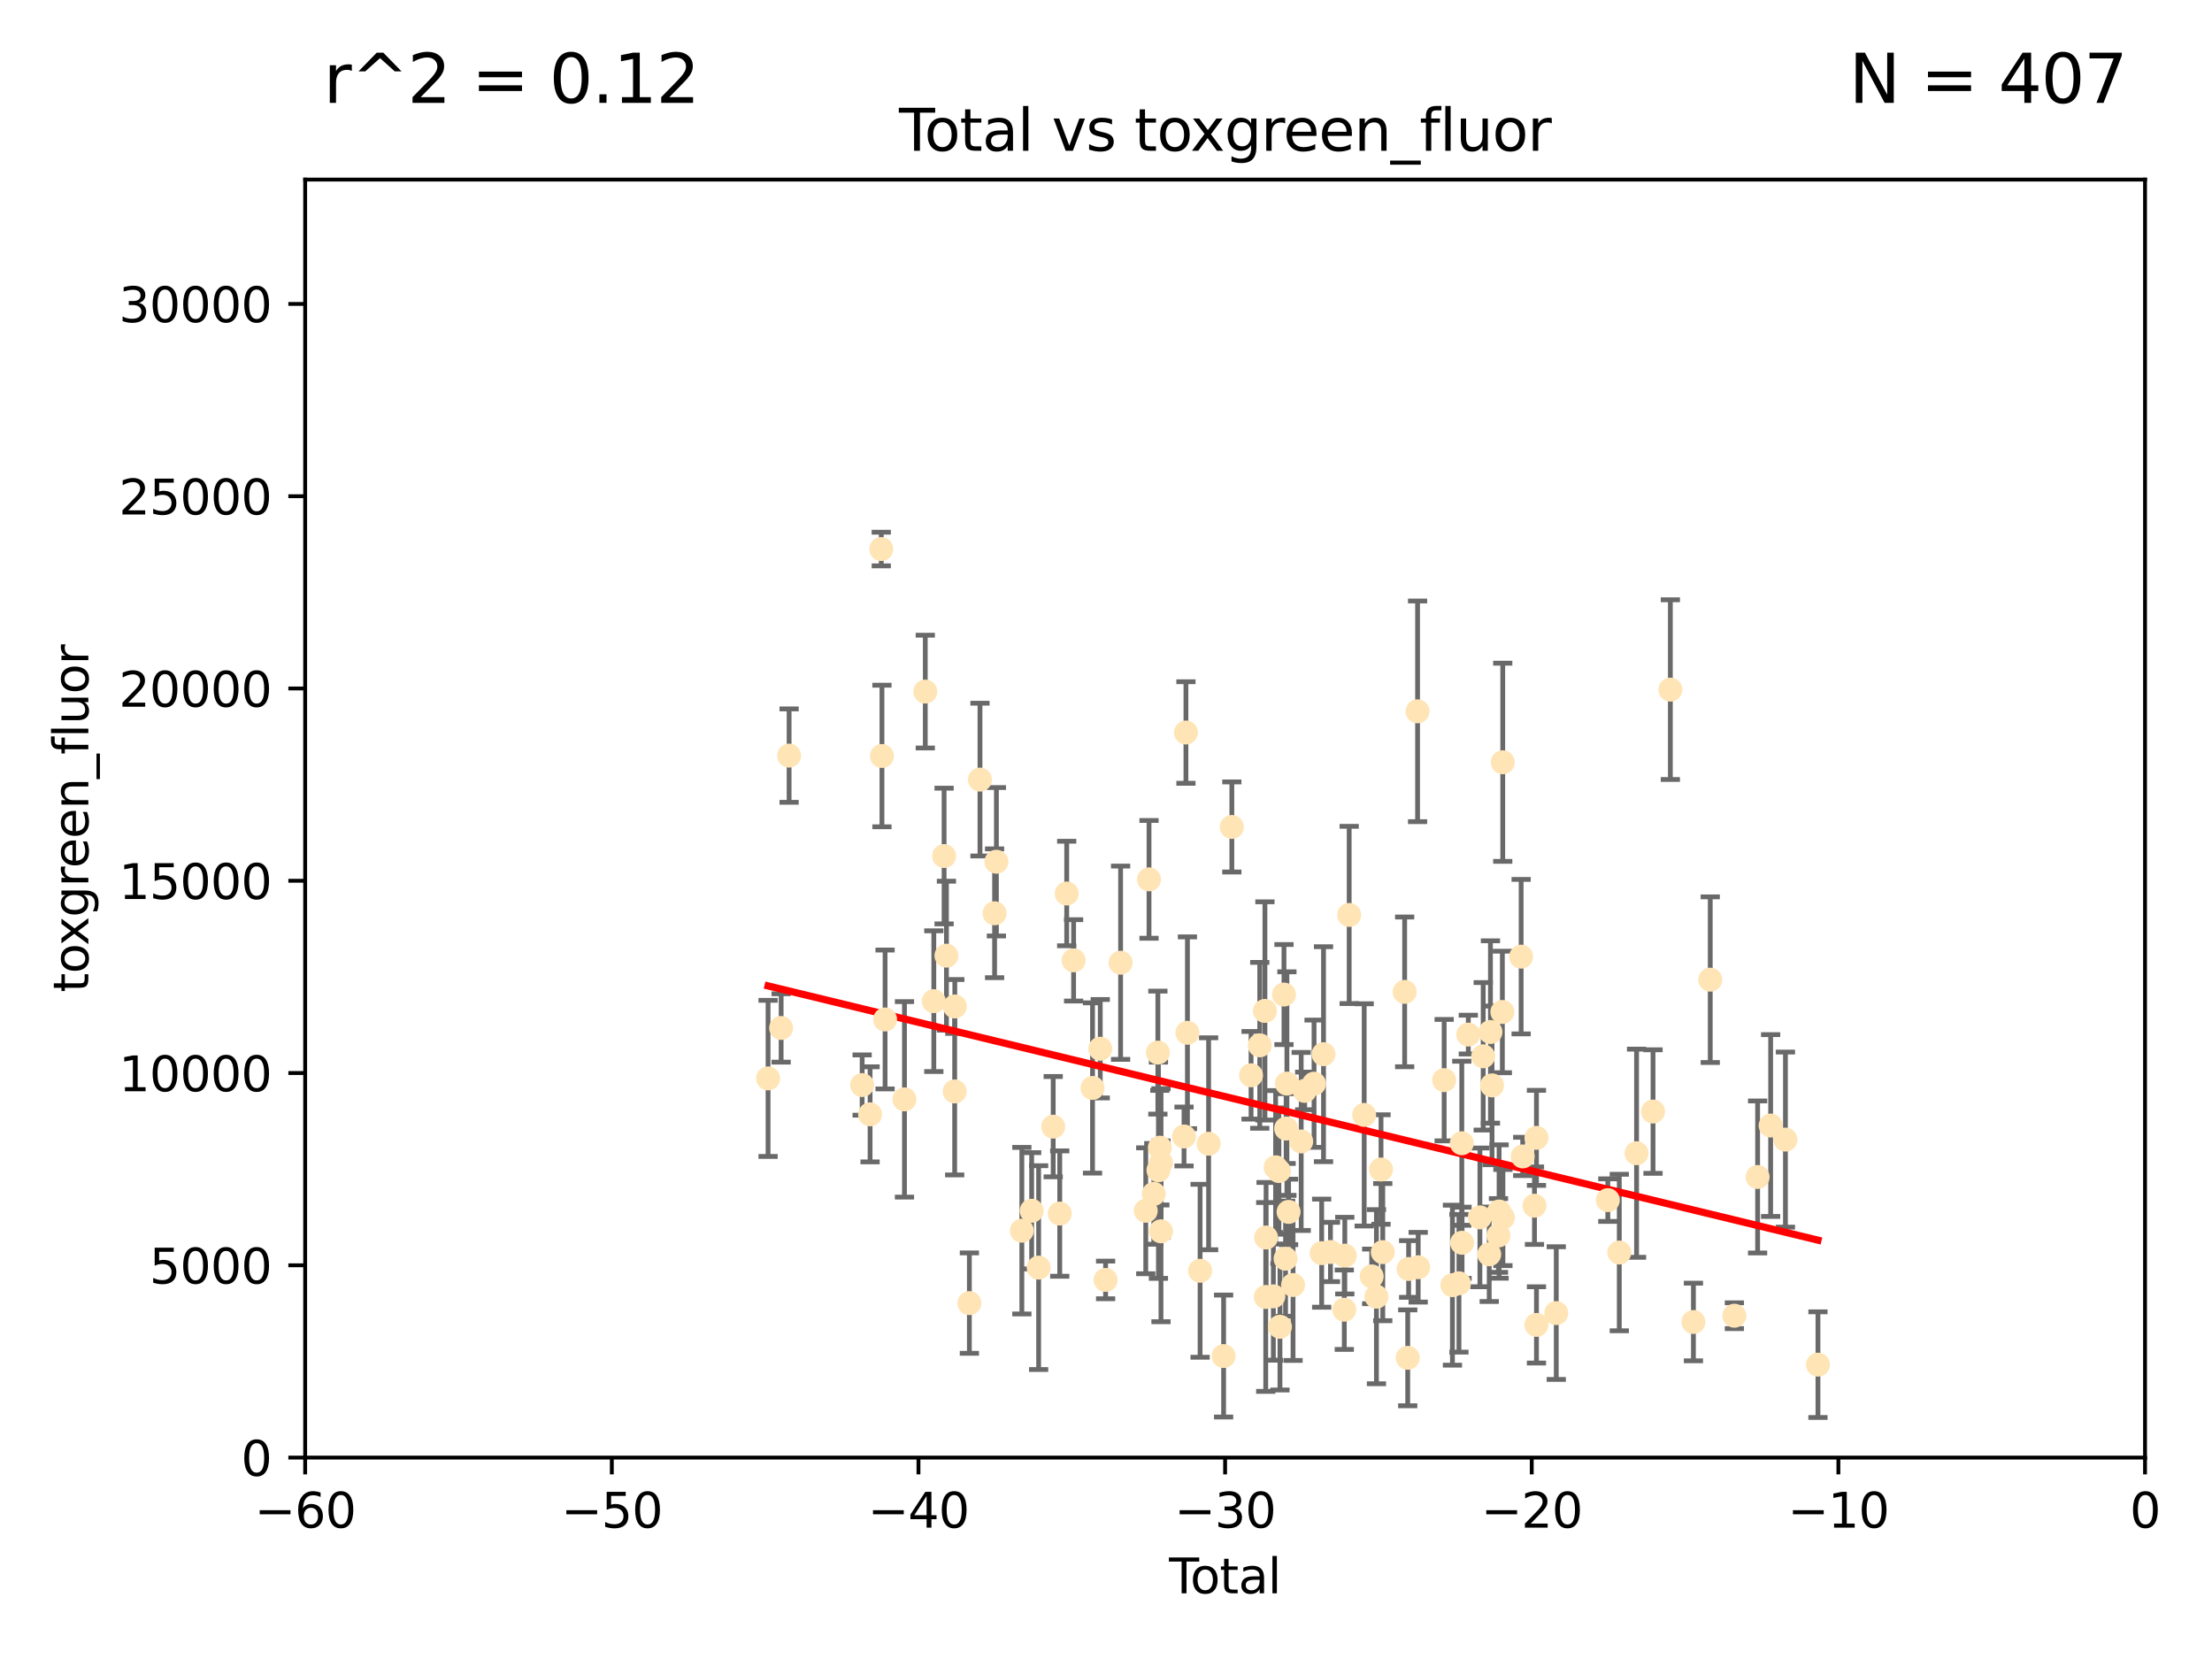 <?xml version="1.0" encoding="utf-8" standalone="no"?>
<!DOCTYPE svg PUBLIC "-//W3C//DTD SVG 1.1//EN"
  "http://www.w3.org/Graphics/SVG/1.1/DTD/svg11.dtd">
<svg xmlns:xlink="http://www.w3.org/1999/xlink" width="460.8pt" height="345.6pt" viewBox="0 0 460.8 345.6" xmlns="http://www.w3.org/2000/svg" version="1.1">
 <defs>
  <style type="text/css">*{stroke-linejoin: round; stroke-linecap: butt}</style>
 </defs>
 <g id="figure_1">
  <g id="patch_1">
   <path d="M 0 345.6 
L 460.8 345.6 
L 460.8 0 
L 0 0 
z
" style="fill: #ffffff"/>
  </g>
  <g id="axes_1">
   <g id="patch_2">
    <path d="M 63.571 303.64 
L 446.85 303.64 
L 446.85 37.411 
L 63.571 37.411 
z
" style="fill: #ffffff"/>
   </g>
   <g id="PathCollection_1">
    <defs>
     <path id="m4ef70ee464" d="M 0 1.118 
C 0.297 1.118 0.581 1 0.791 0.791 
C 1 0.581 1.118 0.297 1.118 0 
C 1.118 -0.297 1 -0.581 0.791 -0.791 
C 0.581 -1 0.297 -1.118 0 -1.118 
C -0.297 -1.118 -0.581 -1 -0.791 -0.791 
C -1 -0.581 -1.118 -0.297 -1.118 0 
C -1.118 0.297 -1 0.581 -0.791 0.791 
C -0.581 1 -0.297 1.118 0 1.118 
z
" style="stroke: #ffe4b5"/>
    </defs>
    <g clip-path="url(#p1e20afdfd5)">
     <use xlink:href="#m4ef70ee464" x="160.002" y="224.647" style="fill: #ffe4b5; stroke: #ffe4b5"/>
     <use xlink:href="#m4ef70ee464" x="162.724" y="214.142" style="fill: #ffe4b5; stroke: #ffe4b5"/>
     <use xlink:href="#m4ef70ee464" x="164.383" y="157.407" style="fill: #ffe4b5; stroke: #ffe4b5"/>
     <use xlink:href="#m4ef70ee464" x="179.601" y="226.035" style="fill: #ffe4b5; stroke: #ffe4b5"/>
     <use xlink:href="#m4ef70ee464" x="181.253" y="232.138" style="fill: #ffe4b5; stroke: #ffe4b5"/>
     <use xlink:href="#m4ef70ee464" x="183.583" y="114.374" style="fill: #ffe4b5; stroke: #ffe4b5"/>
     <use xlink:href="#m4ef70ee464" x="183.726" y="157.486" style="fill: #ffe4b5; stroke: #ffe4b5"/>
     <use xlink:href="#m4ef70ee464" x="184.378" y="212.376" style="fill: #ffe4b5; stroke: #ffe4b5"/>
     <use xlink:href="#m4ef70ee464" x="188.417" y="229.021" style="fill: #ffe4b5; stroke: #ffe4b5"/>
     <use xlink:href="#m4ef70ee464" x="192.755" y="144.073" style="fill: #ffe4b5; stroke: #ffe4b5"/>
     <use xlink:href="#m4ef70ee464" x="194.531" y="208.559" style="fill: #ffe4b5; stroke: #ffe4b5"/>
     <use xlink:href="#m4ef70ee464" x="196.674" y="178.326" style="fill: #ffe4b5; stroke: #ffe4b5"/>
     <use xlink:href="#m4ef70ee464" x="197.163" y="199.083" style="fill: #ffe4b5; stroke: #ffe4b5"/>
     <use xlink:href="#m4ef70ee464" x="198.878" y="227.372" style="fill: #ffe4b5; stroke: #ffe4b5"/>
     <use xlink:href="#m4ef70ee464" x="198.906" y="209.665" style="fill: #ffe4b5; stroke: #ffe4b5"/>
     <use xlink:href="#m4ef70ee464" x="201.939" y="271.461" style="fill: #ffe4b5; stroke: #ffe4b5"/>
     <use xlink:href="#m4ef70ee464" x="204.148" y="162.405" style="fill: #ffe4b5; stroke: #ffe4b5"/>
     <use xlink:href="#m4ef70ee464" x="207.192" y="190.252" style="fill: #ffe4b5; stroke: #ffe4b5"/>
     <use xlink:href="#m4ef70ee464" x="207.569" y="179.519" style="fill: #ffe4b5; stroke: #ffe4b5"/>
     <use xlink:href="#m4ef70ee464" x="212.869" y="256.373" style="fill: #ffe4b5; stroke: #ffe4b5"/>
     <use xlink:href="#m4ef70ee464" x="214.913" y="252.225" style="fill: #ffe4b5; stroke: #ffe4b5"/>
     <use xlink:href="#m4ef70ee464" x="216.367" y="264.067" style="fill: #ffe4b5; stroke: #ffe4b5"/>
     <use xlink:href="#m4ef70ee464" x="219.401" y="234.705" style="fill: #ffe4b5; stroke: #ffe4b5"/>
     <use xlink:href="#m4ef70ee464" x="220.765" y="252.808" style="fill: #ffe4b5; stroke: #ffe4b5"/>
     <use xlink:href="#m4ef70ee464" x="222.214" y="186.135" style="fill: #ffe4b5; stroke: #ffe4b5"/>
     <use xlink:href="#m4ef70ee464" x="223.651" y="200.061" style="fill: #ffe4b5; stroke: #ffe4b5"/>
     <use xlink:href="#m4ef70ee464" x="227.595" y="226.641" style="fill: #ffe4b5; stroke: #ffe4b5"/>
     <use xlink:href="#m4ef70ee464" x="229.203" y="218.47" style="fill: #ffe4b5; stroke: #ffe4b5"/>
     <use xlink:href="#m4ef70ee464" x="230.318" y="266.633" style="fill: #ffe4b5; stroke: #ffe4b5"/>
     <use xlink:href="#m4ef70ee464" x="233.44" y="200.551" style="fill: #ffe4b5; stroke: #ffe4b5"/>
     <use xlink:href="#m4ef70ee464" x="238.681" y="252.228" style="fill: #ffe4b5; stroke: #ffe4b5"/>
     <use xlink:href="#m4ef70ee464" x="239.362" y="183.184" style="fill: #ffe4b5; stroke: #ffe4b5"/>
     <use xlink:href="#m4ef70ee464" x="240.358" y="248.704" style="fill: #ffe4b5; stroke: #ffe4b5"/>
     <use xlink:href="#m4ef70ee464" x="241.206" y="219.276" style="fill: #ffe4b5; stroke: #ffe4b5"/>
     <use xlink:href="#m4ef70ee464" x="241.324" y="243.781" style="fill: #ffe4b5; stroke: #ffe4b5"/>
     <use xlink:href="#m4ef70ee464" x="241.618" y="239.082" style="fill: #ffe4b5; stroke: #ffe4b5"/>
     <use xlink:href="#m4ef70ee464" x="241.853" y="256.503" style="fill: #ffe4b5; stroke: #ffe4b5"/>
     <use xlink:href="#m4ef70ee464" x="241.865" y="242.243" style="fill: #ffe4b5; stroke: #ffe4b5"/>
     <use xlink:href="#m4ef70ee464" x="246.654" y="236.753" style="fill: #ffe4b5; stroke: #ffe4b5"/>
     <use xlink:href="#m4ef70ee464" x="247.053" y="152.596" style="fill: #ffe4b5; stroke: #ffe4b5"/>
     <use xlink:href="#m4ef70ee464" x="247.364" y="215.15" style="fill: #ffe4b5; stroke: #ffe4b5"/>
     <use xlink:href="#m4ef70ee464" x="250.002" y="264.724" style="fill: #ffe4b5; stroke: #ffe4b5"/>
     <use xlink:href="#m4ef70ee464" x="251.778" y="238.266" style="fill: #ffe4b5; stroke: #ffe4b5"/>
     <use xlink:href="#m4ef70ee464" x="254.901" y="282.488" style="fill: #ffe4b5; stroke: #ffe4b5"/>
     <use xlink:href="#m4ef70ee464" x="256.617" y="172.272" style="fill: #ffe4b5; stroke: #ffe4b5"/>
     <use xlink:href="#m4ef70ee464" x="260.621" y="224.002" style="fill: #ffe4b5; stroke: #ffe4b5"/>
     <use xlink:href="#m4ef70ee464" x="262.43" y="217.759" style="fill: #ffe4b5; stroke: #ffe4b5"/>
     <use xlink:href="#m4ef70ee464" x="263.506" y="210.594" style="fill: #ffe4b5; stroke: #ffe4b5"/>
     <use xlink:href="#m4ef70ee464" x="263.676" y="270.179" style="fill: #ffe4b5; stroke: #ffe4b5"/>
     <use xlink:href="#m4ef70ee464" x="263.749" y="257.79" style="fill: #ffe4b5; stroke: #ffe4b5"/>
     <use xlink:href="#m4ef70ee464" x="265.267" y="270.053" style="fill: #ffe4b5; stroke: #ffe4b5"/>
     <use xlink:href="#m4ef70ee464" x="265.731" y="243.169" style="fill: #ffe4b5; stroke: #ffe4b5"/>
     <use xlink:href="#m4ef70ee464" x="266.421" y="243.949" style="fill: #ffe4b5; stroke: #ffe4b5"/>
     <use xlink:href="#m4ef70ee464" x="266.639" y="276.396" style="fill: #ffe4b5; stroke: #ffe4b5"/>
     <use xlink:href="#m4ef70ee464" x="267.475" y="207.182" style="fill: #ffe4b5; stroke: #ffe4b5"/>
     <use xlink:href="#m4ef70ee464" x="267.81" y="262.208" style="fill: #ffe4b5; stroke: #ffe4b5"/>
     <use xlink:href="#m4ef70ee464" x="267.925" y="235.101" style="fill: #ffe4b5; stroke: #ffe4b5"/>
     <use xlink:href="#m4ef70ee464" x="268.086" y="225.731" style="fill: #ffe4b5; stroke: #ffe4b5"/>
     <use xlink:href="#m4ef70ee464" x="268.435" y="252.459" style="fill: #ffe4b5; stroke: #ffe4b5"/>
     <use xlink:href="#m4ef70ee464" x="269.366" y="267.687" style="fill: #ffe4b5; stroke: #ffe4b5"/>
     <use xlink:href="#m4ef70ee464" x="271.064" y="237.786" style="fill: #ffe4b5; stroke: #ffe4b5"/>
     <use xlink:href="#m4ef70ee464" x="271.788" y="227.251" style="fill: #ffe4b5; stroke: #ffe4b5"/>
     <use xlink:href="#m4ef70ee464" x="273.742" y="225.755" style="fill: #ffe4b5; stroke: #ffe4b5"/>
     <use xlink:href="#m4ef70ee464" x="275.327" y="261.055" style="fill: #ffe4b5; stroke: #ffe4b5"/>
     <use xlink:href="#m4ef70ee464" x="275.715" y="219.606" style="fill: #ffe4b5; stroke: #ffe4b5"/>
     <use xlink:href="#m4ef70ee464" x="277.163" y="260.81" style="fill: #ffe4b5; stroke: #ffe4b5"/>
     <use xlink:href="#m4ef70ee464" x="280.041" y="272.838" style="fill: #ffe4b5; stroke: #ffe4b5"/>
     <use xlink:href="#m4ef70ee464" x="280.145" y="261.568" style="fill: #ffe4b5; stroke: #ffe4b5"/>
     <use xlink:href="#m4ef70ee464" x="281.059" y="190.6" style="fill: #ffe4b5; stroke: #ffe4b5"/>
     <use xlink:href="#m4ef70ee464" x="284.185" y="232.253" style="fill: #ffe4b5; stroke: #ffe4b5"/>
     <use xlink:href="#m4ef70ee464" x="285.75" y="265.895" style="fill: #ffe4b5; stroke: #ffe4b5"/>
     <use xlink:href="#m4ef70ee464" x="286.738" y="270.123" style="fill: #ffe4b5; stroke: #ffe4b5"/>
     <use xlink:href="#m4ef70ee464" x="287.692" y="243.629" style="fill: #ffe4b5; stroke: #ffe4b5"/>
     <use xlink:href="#m4ef70ee464" x="288.054" y="260.841" style="fill: #ffe4b5; stroke: #ffe4b5"/>
     <use xlink:href="#m4ef70ee464" x="292.616" y="206.627" style="fill: #ffe4b5; stroke: #ffe4b5"/>
     <use xlink:href="#m4ef70ee464" x="293.255" y="282.862" style="fill: #ffe4b5; stroke: #ffe4b5"/>
     <use xlink:href="#m4ef70ee464" x="293.445" y="264.352" style="fill: #ffe4b5; stroke: #ffe4b5"/>
     <use xlink:href="#m4ef70ee464" x="295.307" y="148.181" style="fill: #ffe4b5; stroke: #ffe4b5"/>
     <use xlink:href="#m4ef70ee464" x="295.433" y="263.984" style="fill: #ffe4b5; stroke: #ffe4b5"/>
     <use xlink:href="#m4ef70ee464" x="300.846" y="225.013" style="fill: #ffe4b5; stroke: #ffe4b5"/>
     <use xlink:href="#m4ef70ee464" x="302.57" y="267.724" style="fill: #ffe4b5; stroke: #ffe4b5"/>
     <use xlink:href="#m4ef70ee464" x="303.925" y="267.331" style="fill: #ffe4b5; stroke: #ffe4b5"/>
     <use xlink:href="#m4ef70ee464" x="304.518" y="238.16" style="fill: #ffe4b5; stroke: #ffe4b5"/>
     <use xlink:href="#m4ef70ee464" x="304.574" y="258.889" style="fill: #ffe4b5; stroke: #ffe4b5"/>
     <use xlink:href="#m4ef70ee464" x="305.874" y="215.522" style="fill: #ffe4b5; stroke: #ffe4b5"/>
     <use xlink:href="#m4ef70ee464" x="308.293" y="253.604" style="fill: #ffe4b5; stroke: #ffe4b5"/>
     <use xlink:href="#m4ef70ee464" x="308.979" y="220.048" style="fill: #ffe4b5; stroke: #ffe4b5"/>
     <use xlink:href="#m4ef70ee464" x="310.233" y="261.286" style="fill: #ffe4b5; stroke: #ffe4b5"/>
     <use xlink:href="#m4ef70ee464" x="310.488" y="214.982" style="fill: #ffe4b5; stroke: #ffe4b5"/>
     <use xlink:href="#m4ef70ee464" x="310.817" y="226.106" style="fill: #ffe4b5; stroke: #ffe4b5"/>
     <use xlink:href="#m4ef70ee464" x="312.161" y="257.367" style="fill: #ffe4b5; stroke: #ffe4b5"/>
     <use xlink:href="#m4ef70ee464" x="312.288" y="252.382" style="fill: #ffe4b5; stroke: #ffe4b5"/>
     <use xlink:href="#m4ef70ee464" x="312.969" y="210.811" style="fill: #ffe4b5; stroke: #ffe4b5"/>
     <use xlink:href="#m4ef70ee464" x="313.05" y="158.794" style="fill: #ffe4b5; stroke: #ffe4b5"/>
     <use xlink:href="#m4ef70ee464" x="313.086" y="253.638" style="fill: #ffe4b5; stroke: #ffe4b5"/>
     <use xlink:href="#m4ef70ee464" x="316.88" y="199.286" style="fill: #ffe4b5; stroke: #ffe4b5"/>
     <use xlink:href="#m4ef70ee464" x="317.212" y="240.904" style="fill: #ffe4b5; stroke: #ffe4b5"/>
     <use xlink:href="#m4ef70ee464" x="319.659" y="251.165" style="fill: #ffe4b5; stroke: #ffe4b5"/>
     <use xlink:href="#m4ef70ee464" x="320.072" y="237.036" style="fill: #ffe4b5; stroke: #ffe4b5"/>
     <use xlink:href="#m4ef70ee464" x="320.074" y="276" style="fill: #ffe4b5; stroke: #ffe4b5"/>
     <use xlink:href="#m4ef70ee464" x="324.196" y="273.541" style="fill: #ffe4b5; stroke: #ffe4b5"/>
     <use xlink:href="#m4ef70ee464" x="334.94" y="250.007" style="fill: #ffe4b5; stroke: #ffe4b5"/>
     <use xlink:href="#m4ef70ee464" x="337.329" y="260.923" style="fill: #ffe4b5; stroke: #ffe4b5"/>
     <use xlink:href="#m4ef70ee464" x="340.925" y="240.236" style="fill: #ffe4b5; stroke: #ffe4b5"/>
     <use xlink:href="#m4ef70ee464" x="344.356" y="231.557" style="fill: #ffe4b5; stroke: #ffe4b5"/>
     <use xlink:href="#m4ef70ee464" x="347.966" y="143.661" style="fill: #ffe4b5; stroke: #ffe4b5"/>
     <use xlink:href="#m4ef70ee464" x="352.771" y="275.395" style="fill: #ffe4b5; stroke: #ffe4b5"/>
     <use xlink:href="#m4ef70ee464" x="356.277" y="204.085" style="fill: #ffe4b5; stroke: #ffe4b5"/>
     <use xlink:href="#m4ef70ee464" x="361.302" y="274.088" style="fill: #ffe4b5; stroke: #ffe4b5"/>
     <use xlink:href="#m4ef70ee464" x="366.143" y="245.186" style="fill: #ffe4b5; stroke: #ffe4b5"/>
     <use xlink:href="#m4ef70ee464" x="368.855" y="234.47" style="fill: #ffe4b5; stroke: #ffe4b5"/>
     <use xlink:href="#m4ef70ee464" x="371.94" y="237.399" style="fill: #ffe4b5; stroke: #ffe4b5"/>
     <use xlink:href="#m4ef70ee464" x="378.713" y="284.28" style="fill: #ffe4b5; stroke: #ffe4b5"/>
    </g>
   </g>
   <g id="matplotlib.axis_1">
    <g id="xtick_1">
     <g id="line2d_1">
      <defs>
       <path id="m9a615cd6b9" d="M 0 0 
L 0 3.5 
" style="stroke: #000000; stroke-width: 0.8"/>
      </defs>
      <g>
       <use xlink:href="#m9a615cd6b9" x="63.571" y="303.64" style="stroke: #000000; stroke-width: 0.8"/>
      </g>
     </g>
     <g id="text_1">
      <!-- −60 -->
      <g transform="translate(53.019 318.238)scale(0.1 -0.1)">
       <defs>
        <path id="DejaVuSans-2212" d="M 678 2272 
L 4684 2272 
L 4684 1741 
L 678 1741 
L 678 2272 
z
" transform="scale(0.016)"/>
        <path id="DejaVuSans-36" d="M 2113 2584 
Q 1688 2584 1439 2293 
Q 1191 2003 1191 1497 
Q 1191 994 1439 701 
Q 1688 409 2113 409 
Q 2538 409 2786 701 
Q 3034 994 3034 1497 
Q 3034 2003 2786 2293 
Q 2538 2584 2113 2584 
z
M 3366 4563 
L 3366 3988 
Q 3128 4100 2886 4159 
Q 2644 4219 2406 4219 
Q 1781 4219 1451 3797 
Q 1122 3375 1075 2522 
Q 1259 2794 1537 2939 
Q 1816 3084 2150 3084 
Q 2853 3084 3261 2657 
Q 3669 2231 3669 1497 
Q 3669 778 3244 343 
Q 2819 -91 2113 -91 
Q 1303 -91 875 529 
Q 447 1150 447 2328 
Q 447 3434 972 4092 
Q 1497 4750 2381 4750 
Q 2619 4750 2861 4703 
Q 3103 4656 3366 4563 
z
" transform="scale(0.016)"/>
        <path id="DejaVuSans-30" d="M 2034 4250 
Q 1547 4250 1301 3770 
Q 1056 3291 1056 2328 
Q 1056 1369 1301 889 
Q 1547 409 2034 409 
Q 2525 409 2770 889 
Q 3016 1369 3016 2328 
Q 3016 3291 2770 3770 
Q 2525 4250 2034 4250 
z
M 2034 4750 
Q 2819 4750 3233 4129 
Q 3647 3509 3647 2328 
Q 3647 1150 3233 529 
Q 2819 -91 2034 -91 
Q 1250 -91 836 529 
Q 422 1150 422 2328 
Q 422 3509 836 4129 
Q 1250 4750 2034 4750 
z
" transform="scale(0.016)"/>
       </defs>
       <use xlink:href="#DejaVuSans-2212"/>
       <use xlink:href="#DejaVuSans-36" x="83.789"/>
       <use xlink:href="#DejaVuSans-30" x="147.412"/>
      </g>
     </g>
    </g>
    <g id="xtick_2">
     <g id="line2d_2">
      <g>
       <use xlink:href="#m9a615cd6b9" x="127.451" y="303.64" style="stroke: #000000; stroke-width: 0.8"/>
      </g>
     </g>
     <g id="text_2">
      <!-- −50 -->
      <g transform="translate(116.899 318.238)scale(0.1 -0.1)">
       <defs>
        <path id="DejaVuSans-35" d="M 691 4666 
L 3169 4666 
L 3169 4134 
L 1269 4134 
L 1269 2991 
Q 1406 3038 1543 3061 
Q 1681 3084 1819 3084 
Q 2600 3084 3056 2656 
Q 3513 2228 3513 1497 
Q 3513 744 3044 326 
Q 2575 -91 1722 -91 
Q 1428 -91 1123 -41 
Q 819 9 494 109 
L 494 744 
Q 775 591 1075 516 
Q 1375 441 1709 441 
Q 2250 441 2565 725 
Q 2881 1009 2881 1497 
Q 2881 1984 2565 2268 
Q 2250 2553 1709 2553 
Q 1456 2553 1204 2497 
Q 953 2441 691 2322 
L 691 4666 
z
" transform="scale(0.016)"/>
       </defs>
       <use xlink:href="#DejaVuSans-2212"/>
       <use xlink:href="#DejaVuSans-35" x="83.789"/>
       <use xlink:href="#DejaVuSans-30" x="147.412"/>
      </g>
     </g>
    </g>
    <g id="xtick_3">
     <g id="line2d_3">
      <g>
       <use xlink:href="#m9a615cd6b9" x="191.331" y="303.64" style="stroke: #000000; stroke-width: 0.8"/>
      </g>
     </g>
     <g id="text_3">
      <!-- −40 -->
      <g transform="translate(180.778 318.238)scale(0.1 -0.1)">
       <defs>
        <path id="DejaVuSans-34" d="M 2419 4116 
L 825 1625 
L 2419 1625 
L 2419 4116 
z
M 2253 4666 
L 3047 4666 
L 3047 1625 
L 3713 1625 
L 3713 1100 
L 3047 1100 
L 3047 0 
L 2419 0 
L 2419 1100 
L 313 1100 
L 313 1709 
L 2253 4666 
z
" transform="scale(0.016)"/>
       </defs>
       <use xlink:href="#DejaVuSans-2212"/>
       <use xlink:href="#DejaVuSans-34" x="83.789"/>
       <use xlink:href="#DejaVuSans-30" x="147.412"/>
      </g>
     </g>
    </g>
    <g id="xtick_4">
     <g id="line2d_4">
      <g>
       <use xlink:href="#m9a615cd6b9" x="255.211" y="303.64" style="stroke: #000000; stroke-width: 0.8"/>
      </g>
     </g>
     <g id="text_4">
      <!-- −30 -->
      <g transform="translate(244.658 318.238)scale(0.1 -0.1)">
       <defs>
        <path id="DejaVuSans-33" d="M 2597 2516 
Q 3050 2419 3304 2112 
Q 3559 1806 3559 1356 
Q 3559 666 3084 287 
Q 2609 -91 1734 -91 
Q 1441 -91 1130 -33 
Q 819 25 488 141 
L 488 750 
Q 750 597 1062 519 
Q 1375 441 1716 441 
Q 2309 441 2620 675 
Q 2931 909 2931 1356 
Q 2931 1769 2642 2001 
Q 2353 2234 1838 2234 
L 1294 2234 
L 1294 2753 
L 1863 2753 
Q 2328 2753 2575 2939 
Q 2822 3125 2822 3475 
Q 2822 3834 2567 4026 
Q 2313 4219 1838 4219 
Q 1578 4219 1281 4162 
Q 984 4106 628 3988 
L 628 4550 
Q 988 4650 1302 4700 
Q 1616 4750 1894 4750 
Q 2613 4750 3031 4423 
Q 3450 4097 3450 3541 
Q 3450 3153 3228 2886 
Q 3006 2619 2597 2516 
z
" transform="scale(0.016)"/>
       </defs>
       <use xlink:href="#DejaVuSans-2212"/>
       <use xlink:href="#DejaVuSans-33" x="83.789"/>
       <use xlink:href="#DejaVuSans-30" x="147.412"/>
      </g>
     </g>
    </g>
    <g id="xtick_5">
     <g id="line2d_5">
      <g>
       <use xlink:href="#m9a615cd6b9" x="319.09" y="303.64" style="stroke: #000000; stroke-width: 0.8"/>
      </g>
     </g>
     <g id="text_5">
      <!-- −20 -->
      <g transform="translate(308.538 318.238)scale(0.1 -0.1)">
       <defs>
        <path id="DejaVuSans-32" d="M 1228 531 
L 3431 531 
L 3431 0 
L 469 0 
L 469 531 
Q 828 903 1448 1529 
Q 2069 2156 2228 2338 
Q 2531 2678 2651 2914 
Q 2772 3150 2772 3378 
Q 2772 3750 2511 3984 
Q 2250 4219 1831 4219 
Q 1534 4219 1204 4116 
Q 875 4013 500 3803 
L 500 4441 
Q 881 4594 1212 4672 
Q 1544 4750 1819 4750 
Q 2544 4750 2975 4387 
Q 3406 4025 3406 3419 
Q 3406 3131 3298 2873 
Q 3191 2616 2906 2266 
Q 2828 2175 2409 1742 
Q 1991 1309 1228 531 
z
" transform="scale(0.016)"/>
       </defs>
       <use xlink:href="#DejaVuSans-2212"/>
       <use xlink:href="#DejaVuSans-32" x="83.789"/>
       <use xlink:href="#DejaVuSans-30" x="147.412"/>
      </g>
     </g>
    </g>
    <g id="xtick_6">
     <g id="line2d_6">
      <g>
       <use xlink:href="#m9a615cd6b9" x="382.97" y="303.64" style="stroke: #000000; stroke-width: 0.8"/>
      </g>
     </g>
     <g id="text_6">
      <!-- −10 -->
      <g transform="translate(372.418 318.238)scale(0.1 -0.1)">
       <defs>
        <path id="DejaVuSans-31" d="M 794 531 
L 1825 531 
L 1825 4091 
L 703 3866 
L 703 4441 
L 1819 4666 
L 2450 4666 
L 2450 531 
L 3481 531 
L 3481 0 
L 794 0 
L 794 531 
z
" transform="scale(0.016)"/>
       </defs>
       <use xlink:href="#DejaVuSans-2212"/>
       <use xlink:href="#DejaVuSans-31" x="83.789"/>
       <use xlink:href="#DejaVuSans-30" x="147.412"/>
      </g>
     </g>
    </g>
    <g id="xtick_7">
     <g id="line2d_7">
      <g>
       <use xlink:href="#m9a615cd6b9" x="446.85" y="303.64" style="stroke: #000000; stroke-width: 0.8"/>
      </g>
     </g>
     <g id="text_7">
      <!-- 0 -->
      <g transform="translate(443.669 318.238)scale(0.1 -0.1)">
       <use xlink:href="#DejaVuSans-30"/>
      </g>
     </g>
    </g>
    <g id="text_8">
     <!-- Total -->
     <g transform="translate(243.534 331.917)scale(0.1 -0.1)">
      <defs>
       <path id="DejaVuSans-54" d="M -19 4666 
L 3928 4666 
L 3928 4134 
L 2272 4134 
L 2272 0 
L 1638 0 
L 1638 4134 
L -19 4134 
L -19 4666 
z
" transform="scale(0.016)"/>
       <path id="DejaVuSans-6f" d="M 1959 3097 
Q 1497 3097 1228 2736 
Q 959 2375 959 1747 
Q 959 1119 1226 758 
Q 1494 397 1959 397 
Q 2419 397 2687 759 
Q 2956 1122 2956 1747 
Q 2956 2369 2687 2733 
Q 2419 3097 1959 3097 
z
M 1959 3584 
Q 2709 3584 3137 3096 
Q 3566 2609 3566 1747 
Q 3566 888 3137 398 
Q 2709 -91 1959 -91 
Q 1206 -91 779 398 
Q 353 888 353 1747 
Q 353 2609 779 3096 
Q 1206 3584 1959 3584 
z
" transform="scale(0.016)"/>
       <path id="DejaVuSans-74" d="M 1172 4494 
L 1172 3500 
L 2356 3500 
L 2356 3053 
L 1172 3053 
L 1172 1153 
Q 1172 725 1289 603 
Q 1406 481 1766 481 
L 2356 481 
L 2356 0 
L 1766 0 
Q 1100 0 847 248 
Q 594 497 594 1153 
L 594 3053 
L 172 3053 
L 172 3500 
L 594 3500 
L 594 4494 
L 1172 4494 
z
" transform="scale(0.016)"/>
       <path id="DejaVuSans-61" d="M 2194 1759 
Q 1497 1759 1228 1600 
Q 959 1441 959 1056 
Q 959 750 1161 570 
Q 1363 391 1709 391 
Q 2188 391 2477 730 
Q 2766 1069 2766 1631 
L 2766 1759 
L 2194 1759 
z
M 3341 1997 
L 3341 0 
L 2766 0 
L 2766 531 
Q 2569 213 2275 61 
Q 1981 -91 1556 -91 
Q 1019 -91 701 211 
Q 384 513 384 1019 
Q 384 1609 779 1909 
Q 1175 2209 1959 2209 
L 2766 2209 
L 2766 2266 
Q 2766 2663 2505 2880 
Q 2244 3097 1772 3097 
Q 1472 3097 1187 3025 
Q 903 2953 641 2809 
L 641 3341 
Q 956 3463 1253 3523 
Q 1550 3584 1831 3584 
Q 2591 3584 2966 3190 
Q 3341 2797 3341 1997 
z
" transform="scale(0.016)"/>
       <path id="DejaVuSans-6c" d="M 603 4863 
L 1178 4863 
L 1178 0 
L 603 0 
L 603 4863 
z
" transform="scale(0.016)"/>
      </defs>
      <use xlink:href="#DejaVuSans-54"/>
      <use xlink:href="#DejaVuSans-6f" x="44.084"/>
      <use xlink:href="#DejaVuSans-74" x="105.266"/>
      <use xlink:href="#DejaVuSans-61" x="144.475"/>
      <use xlink:href="#DejaVuSans-6c" x="205.754"/>
     </g>
    </g>
   </g>
   <g id="matplotlib.axis_2">
    <g id="ytick_1">
     <g id="line2d_8">
      <defs>
       <path id="me1068bdf88" d="M 0 0 
L -3.5 0 
" style="stroke: #000000; stroke-width: 0.8"/>
      </defs>
      <g>
       <use xlink:href="#me1068bdf88" x="63.571" y="303.64" style="stroke: #000000; stroke-width: 0.8"/>
      </g>
     </g>
     <g id="text_9">
      <!-- 0 -->
      <g transform="translate(50.209 307.439)scale(0.1 -0.1)">
       <use xlink:href="#DejaVuSans-30"/>
      </g>
     </g>
    </g>
    <g id="ytick_2">
     <g id="line2d_9">
      <g>
       <use xlink:href="#me1068bdf88" x="63.571" y="263.586" style="stroke: #000000; stroke-width: 0.8"/>
      </g>
     </g>
     <g id="text_10">
      <!-- 5000 -->
      <g transform="translate(31.121 267.385)scale(0.1 -0.1)">
       <use xlink:href="#DejaVuSans-35"/>
       <use xlink:href="#DejaVuSans-30" x="63.623"/>
       <use xlink:href="#DejaVuSans-30" x="127.246"/>
       <use xlink:href="#DejaVuSans-30" x="190.869"/>
      </g>
     </g>
    </g>
    <g id="ytick_3">
     <g id="line2d_10">
      <g>
       <use xlink:href="#me1068bdf88" x="63.571" y="223.532" style="stroke: #000000; stroke-width: 0.8"/>
      </g>
     </g>
     <g id="text_11">
      <!-- 10000 -->
      <g transform="translate(24.759 227.331)scale(0.1 -0.1)">
       <use xlink:href="#DejaVuSans-31"/>
       <use xlink:href="#DejaVuSans-30" x="63.623"/>
       <use xlink:href="#DejaVuSans-30" x="127.246"/>
       <use xlink:href="#DejaVuSans-30" x="190.869"/>
       <use xlink:href="#DejaVuSans-30" x="254.492"/>
      </g>
     </g>
    </g>
    <g id="ytick_4">
     <g id="line2d_11">
      <g>
       <use xlink:href="#me1068bdf88" x="63.571" y="183.478" style="stroke: #000000; stroke-width: 0.8"/>
      </g>
     </g>
     <g id="text_12">
      <!-- 15000 -->
      <g transform="translate(24.759 187.278)scale(0.1 -0.1)">
       <use xlink:href="#DejaVuSans-31"/>
       <use xlink:href="#DejaVuSans-35" x="63.623"/>
       <use xlink:href="#DejaVuSans-30" x="127.246"/>
       <use xlink:href="#DejaVuSans-30" x="190.869"/>
       <use xlink:href="#DejaVuSans-30" x="254.492"/>
      </g>
     </g>
    </g>
    <g id="ytick_5">
     <g id="line2d_12">
      <g>
       <use xlink:href="#me1068bdf88" x="63.571" y="143.424" style="stroke: #000000; stroke-width: 0.8"/>
      </g>
     </g>
     <g id="text_13">
      <!-- 20000 -->
      <g transform="translate(24.759 147.224)scale(0.1 -0.1)">
       <use xlink:href="#DejaVuSans-32"/>
       <use xlink:href="#DejaVuSans-30" x="63.623"/>
       <use xlink:href="#DejaVuSans-30" x="127.246"/>
       <use xlink:href="#DejaVuSans-30" x="190.869"/>
       <use xlink:href="#DejaVuSans-30" x="254.492"/>
      </g>
     </g>
    </g>
    <g id="ytick_6">
     <g id="line2d_13">
      <g>
       <use xlink:href="#me1068bdf88" x="63.571" y="103.371" style="stroke: #000000; stroke-width: 0.8"/>
      </g>
     </g>
     <g id="text_14">
      <!-- 25000 -->
      <g transform="translate(24.759 107.17)scale(0.1 -0.1)">
       <use xlink:href="#DejaVuSans-32"/>
       <use xlink:href="#DejaVuSans-35" x="63.623"/>
       <use xlink:href="#DejaVuSans-30" x="127.246"/>
       <use xlink:href="#DejaVuSans-30" x="190.869"/>
       <use xlink:href="#DejaVuSans-30" x="254.492"/>
      </g>
     </g>
    </g>
    <g id="ytick_7">
     <g id="line2d_14">
      <g>
       <use xlink:href="#me1068bdf88" x="63.571" y="63.317" style="stroke: #000000; stroke-width: 0.8"/>
      </g>
     </g>
     <g id="text_15">
      <!-- 30000 -->
      <g transform="translate(24.759 67.116)scale(0.1 -0.1)">
       <use xlink:href="#DejaVuSans-33"/>
       <use xlink:href="#DejaVuSans-30" x="63.623"/>
       <use xlink:href="#DejaVuSans-30" x="127.246"/>
       <use xlink:href="#DejaVuSans-30" x="190.869"/>
       <use xlink:href="#DejaVuSans-30" x="254.492"/>
      </g>
     </g>
    </g>
    <g id="text_16">
     <!-- toxgreen_fluor -->
     <g transform="translate(18.401 206.72)rotate(-90)scale(0.1 -0.1)">
      <defs>
       <path id="DejaVuSans-78" d="M 3513 3500 
L 2247 1797 
L 3578 0 
L 2900 0 
L 1881 1375 
L 863 0 
L 184 0 
L 1544 1831 
L 300 3500 
L 978 3500 
L 1906 2253 
L 2834 3500 
L 3513 3500 
z
" transform="scale(0.016)"/>
       <path id="DejaVuSans-67" d="M 2906 1791 
Q 2906 2416 2648 2759 
Q 2391 3103 1925 3103 
Q 1463 3103 1205 2759 
Q 947 2416 947 1791 
Q 947 1169 1205 825 
Q 1463 481 1925 481 
Q 2391 481 2648 825 
Q 2906 1169 2906 1791 
z
M 3481 434 
Q 3481 -459 3084 -895 
Q 2688 -1331 1869 -1331 
Q 1566 -1331 1297 -1286 
Q 1028 -1241 775 -1147 
L 775 -588 
Q 1028 -725 1275 -790 
Q 1522 -856 1778 -856 
Q 2344 -856 2625 -561 
Q 2906 -266 2906 331 
L 2906 616 
Q 2728 306 2450 153 
Q 2172 0 1784 0 
Q 1141 0 747 490 
Q 353 981 353 1791 
Q 353 2603 747 3093 
Q 1141 3584 1784 3584 
Q 2172 3584 2450 3431 
Q 2728 3278 2906 2969 
L 2906 3500 
L 3481 3500 
L 3481 434 
z
" transform="scale(0.016)"/>
       <path id="DejaVuSans-72" d="M 2631 2963 
Q 2534 3019 2420 3045 
Q 2306 3072 2169 3072 
Q 1681 3072 1420 2755 
Q 1159 2438 1159 1844 
L 1159 0 
L 581 0 
L 581 3500 
L 1159 3500 
L 1159 2956 
Q 1341 3275 1631 3429 
Q 1922 3584 2338 3584 
Q 2397 3584 2469 3576 
Q 2541 3569 2628 3553 
L 2631 2963 
z
" transform="scale(0.016)"/>
       <path id="DejaVuSans-65" d="M 3597 1894 
L 3597 1613 
L 953 1613 
Q 991 1019 1311 708 
Q 1631 397 2203 397 
Q 2534 397 2845 478 
Q 3156 559 3463 722 
L 3463 178 
Q 3153 47 2828 -22 
Q 2503 -91 2169 -91 
Q 1331 -91 842 396 
Q 353 884 353 1716 
Q 353 2575 817 3079 
Q 1281 3584 2069 3584 
Q 2775 3584 3186 3129 
Q 3597 2675 3597 1894 
z
M 3022 2063 
Q 3016 2534 2758 2815 
Q 2500 3097 2075 3097 
Q 1594 3097 1305 2825 
Q 1016 2553 972 2059 
L 3022 2063 
z
" transform="scale(0.016)"/>
       <path id="DejaVuSans-6e" d="M 3513 2113 
L 3513 0 
L 2938 0 
L 2938 2094 
Q 2938 2591 2744 2837 
Q 2550 3084 2163 3084 
Q 1697 3084 1428 2787 
Q 1159 2491 1159 1978 
L 1159 0 
L 581 0 
L 581 3500 
L 1159 3500 
L 1159 2956 
Q 1366 3272 1645 3428 
Q 1925 3584 2291 3584 
Q 2894 3584 3203 3211 
Q 3513 2838 3513 2113 
z
" transform="scale(0.016)"/>
       <path id="DejaVuSans-5f" d="M 3263 -1063 
L 3263 -1509 
L -63 -1509 
L -63 -1063 
L 3263 -1063 
z
" transform="scale(0.016)"/>
       <path id="DejaVuSans-66" d="M 2375 4863 
L 2375 4384 
L 1825 4384 
Q 1516 4384 1395 4259 
Q 1275 4134 1275 3809 
L 1275 3500 
L 2222 3500 
L 2222 3053 
L 1275 3053 
L 1275 0 
L 697 0 
L 697 3053 
L 147 3053 
L 147 3500 
L 697 3500 
L 697 3744 
Q 697 4328 969 4595 
Q 1241 4863 1831 4863 
L 2375 4863 
z
" transform="scale(0.016)"/>
       <path id="DejaVuSans-75" d="M 544 1381 
L 544 3500 
L 1119 3500 
L 1119 1403 
Q 1119 906 1312 657 
Q 1506 409 1894 409 
Q 2359 409 2629 706 
Q 2900 1003 2900 1516 
L 2900 3500 
L 3475 3500 
L 3475 0 
L 2900 0 
L 2900 538 
Q 2691 219 2414 64 
Q 2138 -91 1772 -91 
Q 1169 -91 856 284 
Q 544 659 544 1381 
z
M 1991 3584 
L 1991 3584 
z
" transform="scale(0.016)"/>
      </defs>
      <use xlink:href="#DejaVuSans-74"/>
      <use xlink:href="#DejaVuSans-6f" x="39.209"/>
      <use xlink:href="#DejaVuSans-78" x="97.266"/>
      <use xlink:href="#DejaVuSans-67" x="156.445"/>
      <use xlink:href="#DejaVuSans-72" x="219.922"/>
      <use xlink:href="#DejaVuSans-65" x="258.785"/>
      <use xlink:href="#DejaVuSans-65" x="320.309"/>
      <use xlink:href="#DejaVuSans-6e" x="381.832"/>
      <use xlink:href="#DejaVuSans-5f" x="445.211"/>
      <use xlink:href="#DejaVuSans-66" x="495.211"/>
      <use xlink:href="#DejaVuSans-6c" x="530.416"/>
      <use xlink:href="#DejaVuSans-75" x="558.199"/>
      <use xlink:href="#DejaVuSans-6f" x="621.578"/>
      <use xlink:href="#DejaVuSans-72" x="682.76"/>
     </g>
    </g>
   </g>
   <g id="LineCollection_1">
    <path d="M 160.002 240.906 
L 160.002 208.387 
" clip-path="url(#p1e20afdfd5)" style="fill: none; stroke: #696969"/>
    <path d="M 162.724 221.265 
L 162.724 207.019 
" clip-path="url(#p1e20afdfd5)" style="fill: none; stroke: #696969"/>
    <path d="M 164.383 167.138 
L 164.383 147.676 
" clip-path="url(#p1e20afdfd5)" style="fill: none; stroke: #696969"/>
    <path d="M 179.601 232.311 
L 179.601 219.76 
" clip-path="url(#p1e20afdfd5)" style="fill: none; stroke: #696969"/>
    <path d="M 181.253 242.041 
L 181.253 222.234 
" clip-path="url(#p1e20afdfd5)" style="fill: none; stroke: #696969"/>
    <path d="M 183.583 117.88 
L 183.583 110.867 
" clip-path="url(#p1e20afdfd5)" style="fill: none; stroke: #696969"/>
    <path d="M 183.726 172.235 
L 183.726 142.737 
" clip-path="url(#p1e20afdfd5)" style="fill: none; stroke: #696969"/>
    <path d="M 184.378 226.84 
L 184.378 197.912 
" clip-path="url(#p1e20afdfd5)" style="fill: none; stroke: #696969"/>
    <path d="M 188.417 249.381 
L 188.417 208.66 
" clip-path="url(#p1e20afdfd5)" style="fill: none; stroke: #696969"/>
    <path d="M 192.755 155.821 
L 192.755 132.326 
" clip-path="url(#p1e20afdfd5)" style="fill: none; stroke: #696969"/>
    <path d="M 194.531 223.215 
L 194.531 193.903 
" clip-path="url(#p1e20afdfd5)" style="fill: none; stroke: #696969"/>
    <path d="M 196.674 192.461 
L 196.674 164.191 
" clip-path="url(#p1e20afdfd5)" style="fill: none; stroke: #696969"/>
    <path d="M 197.163 214.596 
L 197.163 183.571 
" clip-path="url(#p1e20afdfd5)" style="fill: none; stroke: #696969"/>
    <path d="M 198.878 244.762 
L 198.878 209.983 
" clip-path="url(#p1e20afdfd5)" style="fill: none; stroke: #696969"/>
    <path d="M 198.906 215.276 
L 198.906 204.053 
" clip-path="url(#p1e20afdfd5)" style="fill: none; stroke: #696969"/>
    <path d="M 201.939 281.916 
L 201.939 261.006 
" clip-path="url(#p1e20afdfd5)" style="fill: none; stroke: #696969"/>
    <path d="M 204.148 178.319 
L 204.148 146.49 
" clip-path="url(#p1e20afdfd5)" style="fill: none; stroke: #696969"/>
    <path d="M 207.192 203.666 
L 207.192 176.838 
" clip-path="url(#p1e20afdfd5)" style="fill: none; stroke: #696969"/>
    <path d="M 207.569 194.976 
L 207.569 164.063 
" clip-path="url(#p1e20afdfd5)" style="fill: none; stroke: #696969"/>
    <path d="M 212.869 273.718 
L 212.869 239.028 
" clip-path="url(#p1e20afdfd5)" style="fill: none; stroke: #696969"/>
    <path d="M 214.913 264.341 
L 214.913 240.11 
" clip-path="url(#p1e20afdfd5)" style="fill: none; stroke: #696969"/>
    <path d="M 216.367 285.293 
L 216.367 242.842 
" clip-path="url(#p1e20afdfd5)" style="fill: none; stroke: #696969"/>
    <path d="M 219.401 245.154 
L 219.401 224.257 
" clip-path="url(#p1e20afdfd5)" style="fill: none; stroke: #696969"/>
    <path d="M 220.765 265.864 
L 220.765 239.753 
" clip-path="url(#p1e20afdfd5)" style="fill: none; stroke: #696969"/>
    <path d="M 222.214 197.024 
L 222.214 175.246 
" clip-path="url(#p1e20afdfd5)" style="fill: none; stroke: #696969"/>
    <path d="M 223.651 208.536 
L 223.651 191.586 
" clip-path="url(#p1e20afdfd5)" style="fill: none; stroke: #696969"/>
    <path d="M 227.595 244.374 
L 227.595 208.907 
" clip-path="url(#p1e20afdfd5)" style="fill: none; stroke: #696969"/>
    <path d="M 229.203 228.726 
L 229.203 208.213 
" clip-path="url(#p1e20afdfd5)" style="fill: none; stroke: #696969"/>
    <path d="M 230.318 270.554 
L 230.318 262.713 
" clip-path="url(#p1e20afdfd5)" style="fill: none; stroke: #696969"/>
    <path d="M 233.44 220.687 
L 233.44 180.416 
" clip-path="url(#p1e20afdfd5)" style="fill: none; stroke: #696969"/>
    <path d="M 238.681 265.341 
L 238.681 239.114 
" clip-path="url(#p1e20afdfd5)" style="fill: none; stroke: #696969"/>
    <path d="M 239.362 195.451 
L 239.362 170.917 
" clip-path="url(#p1e20afdfd5)" style="fill: none; stroke: #696969"/>
    <path d="M 240.358 259.193 
L 240.358 238.215 
" clip-path="url(#p1e20afdfd5)" style="fill: none; stroke: #696969"/>
    <path d="M 241.206 232.086 
L 241.206 206.466 
" clip-path="url(#p1e20afdfd5)" style="fill: none; stroke: #696969"/>
    <path d="M 241.324 266.304 
L 241.324 221.259 
" clip-path="url(#p1e20afdfd5)" style="fill: none; stroke: #696969"/>
    <path d="M 241.618 251.021 
L 241.618 227.143 
" clip-path="url(#p1e20afdfd5)" style="fill: none; stroke: #696969"/>
    <path d="M 241.853 275.337 
L 241.853 237.668 
" clip-path="url(#p1e20afdfd5)" style="fill: none; stroke: #696969"/>
    <path d="M 241.865 257.69 
L 241.865 226.796 
" clip-path="url(#p1e20afdfd5)" style="fill: none; stroke: #696969"/>
    <path d="M 246.654 242.892 
L 246.654 230.614 
" clip-path="url(#p1e20afdfd5)" style="fill: none; stroke: #696969"/>
    <path d="M 247.053 163.171 
L 247.053 142.02 
" clip-path="url(#p1e20afdfd5)" style="fill: none; stroke: #696969"/>
    <path d="M 247.364 235.132 
L 247.364 195.169 
" clip-path="url(#p1e20afdfd5)" style="fill: none; stroke: #696969"/>
    <path d="M 250.002 282.739 
L 250.002 246.71 
" clip-path="url(#p1e20afdfd5)" style="fill: none; stroke: #696969"/>
    <path d="M 251.778 260.348 
L 251.778 216.185 
" clip-path="url(#p1e20afdfd5)" style="fill: none; stroke: #696969"/>
    <path d="M 254.901 295.191 
L 254.901 269.784 
" clip-path="url(#p1e20afdfd5)" style="fill: none; stroke: #696969"/>
    <path d="M 256.617 181.654 
L 256.617 162.889 
" clip-path="url(#p1e20afdfd5)" style="fill: none; stroke: #696969"/>
    <path d="M 260.621 233.127 
L 260.621 214.877 
" clip-path="url(#p1e20afdfd5)" style="fill: none; stroke: #696969"/>
    <path d="M 262.43 235.035 
L 262.43 200.483 
" clip-path="url(#p1e20afdfd5)" style="fill: none; stroke: #696969"/>
    <path d="M 263.506 233.324 
L 263.506 187.864 
" clip-path="url(#p1e20afdfd5)" style="fill: none; stroke: #696969"/>
    <path d="M 263.676 289.85 
L 263.676 250.508 
" clip-path="url(#p1e20afdfd5)" style="fill: none; stroke: #696969"/>
    <path d="M 263.749 269.245 
L 263.749 246.334 
" clip-path="url(#p1e20afdfd5)" style="fill: none; stroke: #696969"/>
    <path d="M 265.267 283.35 
L 265.267 256.756 
" clip-path="url(#p1e20afdfd5)" style="fill: none; stroke: #696969"/>
    <path d="M 265.731 259.153 
L 265.731 227.185 
" clip-path="url(#p1e20afdfd5)" style="fill: none; stroke: #696969"/>
    <path d="M 266.421 257.101 
L 266.421 230.797 
" clip-path="url(#p1e20afdfd5)" style="fill: none; stroke: #696969"/>
    <path d="M 266.639 289.561 
L 266.639 263.231 
" clip-path="url(#p1e20afdfd5)" style="fill: none; stroke: #696969"/>
    <path d="M 267.475 217.602 
L 267.475 196.762 
" clip-path="url(#p1e20afdfd5)" style="fill: none; stroke: #696969"/>
    <path d="M 267.81 274.202 
L 267.81 250.214 
" clip-path="url(#p1e20afdfd5)" style="fill: none; stroke: #696969"/>
    <path d="M 267.925 242.371 
L 267.925 227.831 
" clip-path="url(#p1e20afdfd5)" style="fill: none; stroke: #696969"/>
    <path d="M 268.086 249.016 
L 268.086 202.446 
" clip-path="url(#p1e20afdfd5)" style="fill: none; stroke: #696969"/>
    <path d="M 268.435 259.277 
L 268.435 245.64 
" clip-path="url(#p1e20afdfd5)" style="fill: none; stroke: #696969"/>
    <path d="M 269.366 283.407 
L 269.366 251.968 
" clip-path="url(#p1e20afdfd5)" style="fill: none; stroke: #696969"/>
    <path d="M 271.064 256.328 
L 271.064 219.243 
" clip-path="url(#p1e20afdfd5)" style="fill: none; stroke: #696969"/>
    <path d="M 271.788 231.164 
L 271.788 223.337 
" clip-path="url(#p1e20afdfd5)" style="fill: none; stroke: #696969"/>
    <path d="M 273.742 239.009 
L 273.742 212.501 
" clip-path="url(#p1e20afdfd5)" style="fill: none; stroke: #696969"/>
    <path d="M 275.327 272.313 
L 275.327 249.797 
" clip-path="url(#p1e20afdfd5)" style="fill: none; stroke: #696969"/>
    <path d="M 275.715 241.995 
L 275.715 197.216 
" clip-path="url(#p1e20afdfd5)" style="fill: none; stroke: #696969"/>
    <path d="M 277.163 266.988 
L 277.163 254.631 
" clip-path="url(#p1e20afdfd5)" style="fill: none; stroke: #696969"/>
    <path d="M 280.041 281.108 
L 280.041 264.568 
" clip-path="url(#p1e20afdfd5)" style="fill: none; stroke: #696969"/>
    <path d="M 280.145 269.556 
L 280.145 253.581 
" clip-path="url(#p1e20afdfd5)" style="fill: none; stroke: #696969"/>
    <path d="M 281.059 209.059 
L 281.059 172.14 
" clip-path="url(#p1e20afdfd5)" style="fill: none; stroke: #696969"/>
    <path d="M 284.185 255.399 
L 284.185 209.107 
" clip-path="url(#p1e20afdfd5)" style="fill: none; stroke: #696969"/>
    <path d="M 285.75 271.584 
L 285.75 260.206 
" clip-path="url(#p1e20afdfd5)" style="fill: none; stroke: #696969"/>
    <path d="M 286.738 288.262 
L 286.738 251.985 
" clip-path="url(#p1e20afdfd5)" style="fill: none; stroke: #696969"/>
    <path d="M 287.692 255.031 
L 287.692 232.227 
" clip-path="url(#p1e20afdfd5)" style="fill: none; stroke: #696969"/>
    <path d="M 288.054 275.129 
L 288.054 246.554 
" clip-path="url(#p1e20afdfd5)" style="fill: none; stroke: #696969"/>
    <path d="M 292.616 222.225 
L 292.616 191.029 
" clip-path="url(#p1e20afdfd5)" style="fill: none; stroke: #696969"/>
    <path d="M 293.255 292.847 
L 293.255 272.877 
" clip-path="url(#p1e20afdfd5)" style="fill: none; stroke: #696969"/>
    <path d="M 293.445 270.259 
L 293.445 258.446 
" clip-path="url(#p1e20afdfd5)" style="fill: none; stroke: #696969"/>
    <path d="M 295.307 171.168 
L 295.307 125.193 
" clip-path="url(#p1e20afdfd5)" style="fill: none; stroke: #696969"/>
    <path d="M 295.433 271.244 
L 295.433 256.723 
" clip-path="url(#p1e20afdfd5)" style="fill: none; stroke: #696969"/>
    <path d="M 300.846 237.661 
L 300.846 212.365 
" clip-path="url(#p1e20afdfd5)" style="fill: none; stroke: #696969"/>
    <path d="M 302.57 284.386 
L 302.57 251.062 
" clip-path="url(#p1e20afdfd5)" style="fill: none; stroke: #696969"/>
    <path d="M 303.925 281.672 
L 303.925 252.99 
" clip-path="url(#p1e20afdfd5)" style="fill: none; stroke: #696969"/>
    <path d="M 304.518 255.245 
L 304.518 221.074 
" clip-path="url(#p1e20afdfd5)" style="fill: none; stroke: #696969"/>
    <path d="M 304.574 266.304 
L 304.574 251.475 
" clip-path="url(#p1e20afdfd5)" style="fill: none; stroke: #696969"/>
    <path d="M 305.874 219.562 
L 305.874 211.481 
" clip-path="url(#p1e20afdfd5)" style="fill: none; stroke: #696969"/>
    <path d="M 308.293 268.05 
L 308.293 239.158 
" clip-path="url(#p1e20afdfd5)" style="fill: none; stroke: #696969"/>
    <path d="M 308.979 235.407 
L 308.979 204.689 
" clip-path="url(#p1e20afdfd5)" style="fill: none; stroke: #696969"/>
    <path d="M 310.233 271.129 
L 310.233 251.444 
" clip-path="url(#p1e20afdfd5)" style="fill: none; stroke: #696969"/>
    <path d="M 310.488 233.978 
L 310.488 195.985 
" clip-path="url(#p1e20afdfd5)" style="fill: none; stroke: #696969"/>
    <path d="M 310.817 242.632 
L 310.817 209.58 
" clip-path="url(#p1e20afdfd5)" style="fill: none; stroke: #696969"/>
    <path d="M 312.161 265.047 
L 312.161 249.687 
" clip-path="url(#p1e20afdfd5)" style="fill: none; stroke: #696969"/>
    <path d="M 312.288 266.277 
L 312.288 238.488 
" clip-path="url(#p1e20afdfd5)" style="fill: none; stroke: #696969"/>
    <path d="M 312.969 223.469 
L 312.969 198.154 
" clip-path="url(#p1e20afdfd5)" style="fill: none; stroke: #696969"/>
    <path d="M 313.05 179.432 
L 313.05 138.156 
" clip-path="url(#p1e20afdfd5)" style="fill: none; stroke: #696969"/>
    <path d="M 313.086 263.651 
L 313.086 243.624 
" clip-path="url(#p1e20afdfd5)" style="fill: none; stroke: #696969"/>
    <path d="M 316.88 215.375 
L 316.88 183.196 
" clip-path="url(#p1e20afdfd5)" style="fill: none; stroke: #696969"/>
    <path d="M 317.212 244.894 
L 317.212 236.915 
" clip-path="url(#p1e20afdfd5)" style="fill: none; stroke: #696969"/>
    <path d="M 319.659 259.236 
L 319.659 243.094 
" clip-path="url(#p1e20afdfd5)" style="fill: none; stroke: #696969"/>
    <path d="M 320.072 246.935 
L 320.072 227.138 
" clip-path="url(#p1e20afdfd5)" style="fill: none; stroke: #696969"/>
    <path d="M 320.074 283.942 
L 320.074 268.058 
" clip-path="url(#p1e20afdfd5)" style="fill: none; stroke: #696969"/>
    <path d="M 324.196 287.363 
L 324.196 259.72 
" clip-path="url(#p1e20afdfd5)" style="fill: none; stroke: #696969"/>
    <path d="M 334.94 254.438 
L 334.94 245.576 
" clip-path="url(#p1e20afdfd5)" style="fill: none; stroke: #696969"/>
    <path d="M 337.329 277.225 
L 337.329 244.622 
" clip-path="url(#p1e20afdfd5)" style="fill: none; stroke: #696969"/>
    <path d="M 340.925 261.917 
L 340.925 218.555 
" clip-path="url(#p1e20afdfd5)" style="fill: none; stroke: #696969"/>
    <path d="M 344.356 244.426 
L 344.356 218.688 
" clip-path="url(#p1e20afdfd5)" style="fill: none; stroke: #696969"/>
    <path d="M 347.966 162.377 
L 347.966 124.944 
" clip-path="url(#p1e20afdfd5)" style="fill: none; stroke: #696969"/>
    <path d="M 352.771 283.482 
L 352.771 267.308 
" clip-path="url(#p1e20afdfd5)" style="fill: none; stroke: #696969"/>
    <path d="M 356.277 221.34 
L 356.277 186.829 
" clip-path="url(#p1e20afdfd5)" style="fill: none; stroke: #696969"/>
    <path d="M 361.302 276.777 
L 361.302 271.4 
" clip-path="url(#p1e20afdfd5)" style="fill: none; stroke: #696969"/>
    <path d="M 366.143 261.019 
L 366.143 229.353 
" clip-path="url(#p1e20afdfd5)" style="fill: none; stroke: #696969"/>
    <path d="M 368.855 253.408 
L 368.855 215.532 
" clip-path="url(#p1e20afdfd5)" style="fill: none; stroke: #696969"/>
    <path d="M 371.94 255.635 
L 371.94 219.163 
" clip-path="url(#p1e20afdfd5)" style="fill: none; stroke: #696969"/>
    <path d="M 378.713 295.283 
L 378.713 273.276 
" clip-path="url(#p1e20afdfd5)" style="fill: none; stroke: #696969"/>
   </g>
   <g id="line2d_15">
    <defs>
     <path id="ma7248b14de" d="M 2 0 
L -2 -0 
" style="stroke: #696969"/>
    </defs>
    <g clip-path="url(#p1e20afdfd5)">
     <use xlink:href="#ma7248b14de" x="160.002" y="240.906" style="fill: #696969; stroke: #696969"/>
     <use xlink:href="#ma7248b14de" x="162.724" y="221.265" style="fill: #696969; stroke: #696969"/>
     <use xlink:href="#ma7248b14de" x="164.383" y="167.138" style="fill: #696969; stroke: #696969"/>
     <use xlink:href="#ma7248b14de" x="179.601" y="232.311" style="fill: #696969; stroke: #696969"/>
     <use xlink:href="#ma7248b14de" x="181.253" y="242.041" style="fill: #696969; stroke: #696969"/>
     <use xlink:href="#ma7248b14de" x="183.583" y="117.88" style="fill: #696969; stroke: #696969"/>
     <use xlink:href="#ma7248b14de" x="183.726" y="172.235" style="fill: #696969; stroke: #696969"/>
     <use xlink:href="#ma7248b14de" x="184.378" y="226.84" style="fill: #696969; stroke: #696969"/>
     <use xlink:href="#ma7248b14de" x="188.417" y="249.381" style="fill: #696969; stroke: #696969"/>
     <use xlink:href="#ma7248b14de" x="192.755" y="155.821" style="fill: #696969; stroke: #696969"/>
     <use xlink:href="#ma7248b14de" x="194.531" y="223.215" style="fill: #696969; stroke: #696969"/>
     <use xlink:href="#ma7248b14de" x="196.674" y="192.461" style="fill: #696969; stroke: #696969"/>
     <use xlink:href="#ma7248b14de" x="197.163" y="214.596" style="fill: #696969; stroke: #696969"/>
     <use xlink:href="#ma7248b14de" x="198.878" y="244.762" style="fill: #696969; stroke: #696969"/>
     <use xlink:href="#ma7248b14de" x="198.906" y="215.276" style="fill: #696969; stroke: #696969"/>
     <use xlink:href="#ma7248b14de" x="201.939" y="281.916" style="fill: #696969; stroke: #696969"/>
     <use xlink:href="#ma7248b14de" x="204.148" y="178.319" style="fill: #696969; stroke: #696969"/>
     <use xlink:href="#ma7248b14de" x="207.192" y="203.666" style="fill: #696969; stroke: #696969"/>
     <use xlink:href="#ma7248b14de" x="207.569" y="194.976" style="fill: #696969; stroke: #696969"/>
     <use xlink:href="#ma7248b14de" x="212.869" y="273.718" style="fill: #696969; stroke: #696969"/>
     <use xlink:href="#ma7248b14de" x="214.913" y="264.341" style="fill: #696969; stroke: #696969"/>
     <use xlink:href="#ma7248b14de" x="216.367" y="285.293" style="fill: #696969; stroke: #696969"/>
     <use xlink:href="#ma7248b14de" x="219.401" y="245.154" style="fill: #696969; stroke: #696969"/>
     <use xlink:href="#ma7248b14de" x="220.765" y="265.864" style="fill: #696969; stroke: #696969"/>
     <use xlink:href="#ma7248b14de" x="222.214" y="197.024" style="fill: #696969; stroke: #696969"/>
     <use xlink:href="#ma7248b14de" x="223.651" y="208.536" style="fill: #696969; stroke: #696969"/>
     <use xlink:href="#ma7248b14de" x="227.595" y="244.374" style="fill: #696969; stroke: #696969"/>
     <use xlink:href="#ma7248b14de" x="229.203" y="228.726" style="fill: #696969; stroke: #696969"/>
     <use xlink:href="#ma7248b14de" x="230.318" y="270.554" style="fill: #696969; stroke: #696969"/>
     <use xlink:href="#ma7248b14de" x="233.44" y="220.687" style="fill: #696969; stroke: #696969"/>
     <use xlink:href="#ma7248b14de" x="238.681" y="265.341" style="fill: #696969; stroke: #696969"/>
     <use xlink:href="#ma7248b14de" x="239.362" y="195.451" style="fill: #696969; stroke: #696969"/>
     <use xlink:href="#ma7248b14de" x="240.358" y="259.193" style="fill: #696969; stroke: #696969"/>
     <use xlink:href="#ma7248b14de" x="241.206" y="232.086" style="fill: #696969; stroke: #696969"/>
     <use xlink:href="#ma7248b14de" x="241.324" y="266.304" style="fill: #696969; stroke: #696969"/>
     <use xlink:href="#ma7248b14de" x="241.618" y="251.021" style="fill: #696969; stroke: #696969"/>
     <use xlink:href="#ma7248b14de" x="241.853" y="275.337" style="fill: #696969; stroke: #696969"/>
     <use xlink:href="#ma7248b14de" x="241.865" y="257.69" style="fill: #696969; stroke: #696969"/>
     <use xlink:href="#ma7248b14de" x="246.654" y="242.892" style="fill: #696969; stroke: #696969"/>
     <use xlink:href="#ma7248b14de" x="247.053" y="163.171" style="fill: #696969; stroke: #696969"/>
     <use xlink:href="#ma7248b14de" x="247.364" y="235.132" style="fill: #696969; stroke: #696969"/>
     <use xlink:href="#ma7248b14de" x="250.002" y="282.739" style="fill: #696969; stroke: #696969"/>
     <use xlink:href="#ma7248b14de" x="251.778" y="260.348" style="fill: #696969; stroke: #696969"/>
     <use xlink:href="#ma7248b14de" x="254.901" y="295.191" style="fill: #696969; stroke: #696969"/>
     <use xlink:href="#ma7248b14de" x="256.617" y="181.654" style="fill: #696969; stroke: #696969"/>
     <use xlink:href="#ma7248b14de" x="260.621" y="233.127" style="fill: #696969; stroke: #696969"/>
     <use xlink:href="#ma7248b14de" x="262.43" y="235.035" style="fill: #696969; stroke: #696969"/>
     <use xlink:href="#ma7248b14de" x="263.506" y="233.324" style="fill: #696969; stroke: #696969"/>
     <use xlink:href="#ma7248b14de" x="263.676" y="289.85" style="fill: #696969; stroke: #696969"/>
     <use xlink:href="#ma7248b14de" x="263.749" y="269.245" style="fill: #696969; stroke: #696969"/>
     <use xlink:href="#ma7248b14de" x="265.267" y="283.35" style="fill: #696969; stroke: #696969"/>
     <use xlink:href="#ma7248b14de" x="265.731" y="259.153" style="fill: #696969; stroke: #696969"/>
     <use xlink:href="#ma7248b14de" x="266.421" y="257.101" style="fill: #696969; stroke: #696969"/>
     <use xlink:href="#ma7248b14de" x="266.639" y="289.561" style="fill: #696969; stroke: #696969"/>
     <use xlink:href="#ma7248b14de" x="267.475" y="217.602" style="fill: #696969; stroke: #696969"/>
     <use xlink:href="#ma7248b14de" x="267.81" y="274.202" style="fill: #696969; stroke: #696969"/>
     <use xlink:href="#ma7248b14de" x="267.925" y="242.371" style="fill: #696969; stroke: #696969"/>
     <use xlink:href="#ma7248b14de" x="268.086" y="249.016" style="fill: #696969; stroke: #696969"/>
     <use xlink:href="#ma7248b14de" x="268.435" y="259.277" style="fill: #696969; stroke: #696969"/>
     <use xlink:href="#ma7248b14de" x="269.366" y="283.407" style="fill: #696969; stroke: #696969"/>
     <use xlink:href="#ma7248b14de" x="271.064" y="256.328" style="fill: #696969; stroke: #696969"/>
     <use xlink:href="#ma7248b14de" x="271.788" y="231.164" style="fill: #696969; stroke: #696969"/>
     <use xlink:href="#ma7248b14de" x="273.742" y="239.009" style="fill: #696969; stroke: #696969"/>
     <use xlink:href="#ma7248b14de" x="275.327" y="272.313" style="fill: #696969; stroke: #696969"/>
     <use xlink:href="#ma7248b14de" x="275.715" y="241.995" style="fill: #696969; stroke: #696969"/>
     <use xlink:href="#ma7248b14de" x="277.163" y="266.988" style="fill: #696969; stroke: #696969"/>
     <use xlink:href="#ma7248b14de" x="280.041" y="281.108" style="fill: #696969; stroke: #696969"/>
     <use xlink:href="#ma7248b14de" x="280.145" y="269.556" style="fill: #696969; stroke: #696969"/>
     <use xlink:href="#ma7248b14de" x="281.059" y="209.059" style="fill: #696969; stroke: #696969"/>
     <use xlink:href="#ma7248b14de" x="284.185" y="255.399" style="fill: #696969; stroke: #696969"/>
     <use xlink:href="#ma7248b14de" x="285.75" y="271.584" style="fill: #696969; stroke: #696969"/>
     <use xlink:href="#ma7248b14de" x="286.738" y="288.262" style="fill: #696969; stroke: #696969"/>
     <use xlink:href="#ma7248b14de" x="287.692" y="255.031" style="fill: #696969; stroke: #696969"/>
     <use xlink:href="#ma7248b14de" x="288.054" y="275.129" style="fill: #696969; stroke: #696969"/>
     <use xlink:href="#ma7248b14de" x="292.616" y="222.225" style="fill: #696969; stroke: #696969"/>
     <use xlink:href="#ma7248b14de" x="293.255" y="292.847" style="fill: #696969; stroke: #696969"/>
     <use xlink:href="#ma7248b14de" x="293.445" y="270.259" style="fill: #696969; stroke: #696969"/>
     <use xlink:href="#ma7248b14de" x="295.307" y="171.168" style="fill: #696969; stroke: #696969"/>
     <use xlink:href="#ma7248b14de" x="295.433" y="271.244" style="fill: #696969; stroke: #696969"/>
     <use xlink:href="#ma7248b14de" x="300.846" y="237.661" style="fill: #696969; stroke: #696969"/>
     <use xlink:href="#ma7248b14de" x="302.57" y="284.386" style="fill: #696969; stroke: #696969"/>
     <use xlink:href="#ma7248b14de" x="303.925" y="281.672" style="fill: #696969; stroke: #696969"/>
     <use xlink:href="#ma7248b14de" x="304.518" y="255.245" style="fill: #696969; stroke: #696969"/>
     <use xlink:href="#ma7248b14de" x="304.574" y="266.304" style="fill: #696969; stroke: #696969"/>
     <use xlink:href="#ma7248b14de" x="305.874" y="219.562" style="fill: #696969; stroke: #696969"/>
     <use xlink:href="#ma7248b14de" x="308.293" y="268.05" style="fill: #696969; stroke: #696969"/>
     <use xlink:href="#ma7248b14de" x="308.979" y="235.407" style="fill: #696969; stroke: #696969"/>
     <use xlink:href="#ma7248b14de" x="310.233" y="271.129" style="fill: #696969; stroke: #696969"/>
     <use xlink:href="#ma7248b14de" x="310.488" y="233.978" style="fill: #696969; stroke: #696969"/>
     <use xlink:href="#ma7248b14de" x="310.817" y="242.632" style="fill: #696969; stroke: #696969"/>
     <use xlink:href="#ma7248b14de" x="312.161" y="265.047" style="fill: #696969; stroke: #696969"/>
     <use xlink:href="#ma7248b14de" x="312.288" y="266.277" style="fill: #696969; stroke: #696969"/>
     <use xlink:href="#ma7248b14de" x="312.969" y="223.469" style="fill: #696969; stroke: #696969"/>
     <use xlink:href="#ma7248b14de" x="313.05" y="179.432" style="fill: #696969; stroke: #696969"/>
     <use xlink:href="#ma7248b14de" x="313.086" y="263.651" style="fill: #696969; stroke: #696969"/>
     <use xlink:href="#ma7248b14de" x="316.88" y="215.375" style="fill: #696969; stroke: #696969"/>
     <use xlink:href="#ma7248b14de" x="317.212" y="244.894" style="fill: #696969; stroke: #696969"/>
     <use xlink:href="#ma7248b14de" x="319.659" y="259.236" style="fill: #696969; stroke: #696969"/>
     <use xlink:href="#ma7248b14de" x="320.072" y="246.935" style="fill: #696969; stroke: #696969"/>
     <use xlink:href="#ma7248b14de" x="320.074" y="283.942" style="fill: #696969; stroke: #696969"/>
     <use xlink:href="#ma7248b14de" x="324.196" y="287.363" style="fill: #696969; stroke: #696969"/>
     <use xlink:href="#ma7248b14de" x="334.94" y="254.438" style="fill: #696969; stroke: #696969"/>
     <use xlink:href="#ma7248b14de" x="337.329" y="277.225" style="fill: #696969; stroke: #696969"/>
     <use xlink:href="#ma7248b14de" x="340.925" y="261.917" style="fill: #696969; stroke: #696969"/>
     <use xlink:href="#ma7248b14de" x="344.356" y="244.426" style="fill: #696969; stroke: #696969"/>
     <use xlink:href="#ma7248b14de" x="347.966" y="162.377" style="fill: #696969; stroke: #696969"/>
     <use xlink:href="#ma7248b14de" x="352.771" y="283.482" style="fill: #696969; stroke: #696969"/>
     <use xlink:href="#ma7248b14de" x="356.277" y="221.34" style="fill: #696969; stroke: #696969"/>
     <use xlink:href="#ma7248b14de" x="361.302" y="276.777" style="fill: #696969; stroke: #696969"/>
     <use xlink:href="#ma7248b14de" x="366.143" y="261.019" style="fill: #696969; stroke: #696969"/>
     <use xlink:href="#ma7248b14de" x="368.855" y="253.408" style="fill: #696969; stroke: #696969"/>
     <use xlink:href="#ma7248b14de" x="371.94" y="255.635" style="fill: #696969; stroke: #696969"/>
     <use xlink:href="#ma7248b14de" x="378.713" y="295.283" style="fill: #696969; stroke: #696969"/>
    </g>
   </g>
   <g id="line2d_16">
    <g clip-path="url(#p1e20afdfd5)">
     <use xlink:href="#ma7248b14de" x="160.002" y="208.387" style="fill: #696969; stroke: #696969"/>
     <use xlink:href="#ma7248b14de" x="162.724" y="207.019" style="fill: #696969; stroke: #696969"/>
     <use xlink:href="#ma7248b14de" x="164.383" y="147.676" style="fill: #696969; stroke: #696969"/>
     <use xlink:href="#ma7248b14de" x="179.601" y="219.76" style="fill: #696969; stroke: #696969"/>
     <use xlink:href="#ma7248b14de" x="181.253" y="222.234" style="fill: #696969; stroke: #696969"/>
     <use xlink:href="#ma7248b14de" x="183.583" y="110.867" style="fill: #696969; stroke: #696969"/>
     <use xlink:href="#ma7248b14de" x="183.726" y="142.737" style="fill: #696969; stroke: #696969"/>
     <use xlink:href="#ma7248b14de" x="184.378" y="197.912" style="fill: #696969; stroke: #696969"/>
     <use xlink:href="#ma7248b14de" x="188.417" y="208.66" style="fill: #696969; stroke: #696969"/>
     <use xlink:href="#ma7248b14de" x="192.755" y="132.326" style="fill: #696969; stroke: #696969"/>
     <use xlink:href="#ma7248b14de" x="194.531" y="193.903" style="fill: #696969; stroke: #696969"/>
     <use xlink:href="#ma7248b14de" x="196.674" y="164.191" style="fill: #696969; stroke: #696969"/>
     <use xlink:href="#ma7248b14de" x="197.163" y="183.571" style="fill: #696969; stroke: #696969"/>
     <use xlink:href="#ma7248b14de" x="198.878" y="209.983" style="fill: #696969; stroke: #696969"/>
     <use xlink:href="#ma7248b14de" x="198.906" y="204.053" style="fill: #696969; stroke: #696969"/>
     <use xlink:href="#ma7248b14de" x="201.939" y="261.006" style="fill: #696969; stroke: #696969"/>
     <use xlink:href="#ma7248b14de" x="204.148" y="146.49" style="fill: #696969; stroke: #696969"/>
     <use xlink:href="#ma7248b14de" x="207.192" y="176.838" style="fill: #696969; stroke: #696969"/>
     <use xlink:href="#ma7248b14de" x="207.569" y="164.063" style="fill: #696969; stroke: #696969"/>
     <use xlink:href="#ma7248b14de" x="212.869" y="239.028" style="fill: #696969; stroke: #696969"/>
     <use xlink:href="#ma7248b14de" x="214.913" y="240.11" style="fill: #696969; stroke: #696969"/>
     <use xlink:href="#ma7248b14de" x="216.367" y="242.842" style="fill: #696969; stroke: #696969"/>
     <use xlink:href="#ma7248b14de" x="219.401" y="224.257" style="fill: #696969; stroke: #696969"/>
     <use xlink:href="#ma7248b14de" x="220.765" y="239.753" style="fill: #696969; stroke: #696969"/>
     <use xlink:href="#ma7248b14de" x="222.214" y="175.246" style="fill: #696969; stroke: #696969"/>
     <use xlink:href="#ma7248b14de" x="223.651" y="191.586" style="fill: #696969; stroke: #696969"/>
     <use xlink:href="#ma7248b14de" x="227.595" y="208.907" style="fill: #696969; stroke: #696969"/>
     <use xlink:href="#ma7248b14de" x="229.203" y="208.213" style="fill: #696969; stroke: #696969"/>
     <use xlink:href="#ma7248b14de" x="230.318" y="262.713" style="fill: #696969; stroke: #696969"/>
     <use xlink:href="#ma7248b14de" x="233.44" y="180.416" style="fill: #696969; stroke: #696969"/>
     <use xlink:href="#ma7248b14de" x="238.681" y="239.114" style="fill: #696969; stroke: #696969"/>
     <use xlink:href="#ma7248b14de" x="239.362" y="170.917" style="fill: #696969; stroke: #696969"/>
     <use xlink:href="#ma7248b14de" x="240.358" y="238.215" style="fill: #696969; stroke: #696969"/>
     <use xlink:href="#ma7248b14de" x="241.206" y="206.466" style="fill: #696969; stroke: #696969"/>
     <use xlink:href="#ma7248b14de" x="241.324" y="221.259" style="fill: #696969; stroke: #696969"/>
     <use xlink:href="#ma7248b14de" x="241.618" y="227.143" style="fill: #696969; stroke: #696969"/>
     <use xlink:href="#ma7248b14de" x="241.853" y="237.668" style="fill: #696969; stroke: #696969"/>
     <use xlink:href="#ma7248b14de" x="241.865" y="226.796" style="fill: #696969; stroke: #696969"/>
     <use xlink:href="#ma7248b14de" x="246.654" y="230.614" style="fill: #696969; stroke: #696969"/>
     <use xlink:href="#ma7248b14de" x="247.053" y="142.02" style="fill: #696969; stroke: #696969"/>
     <use xlink:href="#ma7248b14de" x="247.364" y="195.169" style="fill: #696969; stroke: #696969"/>
     <use xlink:href="#ma7248b14de" x="250.002" y="246.71" style="fill: #696969; stroke: #696969"/>
     <use xlink:href="#ma7248b14de" x="251.778" y="216.185" style="fill: #696969; stroke: #696969"/>
     <use xlink:href="#ma7248b14de" x="254.901" y="269.784" style="fill: #696969; stroke: #696969"/>
     <use xlink:href="#ma7248b14de" x="256.617" y="162.889" style="fill: #696969; stroke: #696969"/>
     <use xlink:href="#ma7248b14de" x="260.621" y="214.877" style="fill: #696969; stroke: #696969"/>
     <use xlink:href="#ma7248b14de" x="262.43" y="200.483" style="fill: #696969; stroke: #696969"/>
     <use xlink:href="#ma7248b14de" x="263.506" y="187.864" style="fill: #696969; stroke: #696969"/>
     <use xlink:href="#ma7248b14de" x="263.676" y="250.508" style="fill: #696969; stroke: #696969"/>
     <use xlink:href="#ma7248b14de" x="263.749" y="246.334" style="fill: #696969; stroke: #696969"/>
     <use xlink:href="#ma7248b14de" x="265.267" y="256.756" style="fill: #696969; stroke: #696969"/>
     <use xlink:href="#ma7248b14de" x="265.731" y="227.185" style="fill: #696969; stroke: #696969"/>
     <use xlink:href="#ma7248b14de" x="266.421" y="230.797" style="fill: #696969; stroke: #696969"/>
     <use xlink:href="#ma7248b14de" x="266.639" y="263.231" style="fill: #696969; stroke: #696969"/>
     <use xlink:href="#ma7248b14de" x="267.475" y="196.762" style="fill: #696969; stroke: #696969"/>
     <use xlink:href="#ma7248b14de" x="267.81" y="250.214" style="fill: #696969; stroke: #696969"/>
     <use xlink:href="#ma7248b14de" x="267.925" y="227.831" style="fill: #696969; stroke: #696969"/>
     <use xlink:href="#ma7248b14de" x="268.086" y="202.446" style="fill: #696969; stroke: #696969"/>
     <use xlink:href="#ma7248b14de" x="268.435" y="245.64" style="fill: #696969; stroke: #696969"/>
     <use xlink:href="#ma7248b14de" x="269.366" y="251.968" style="fill: #696969; stroke: #696969"/>
     <use xlink:href="#ma7248b14de" x="271.064" y="219.243" style="fill: #696969; stroke: #696969"/>
     <use xlink:href="#ma7248b14de" x="271.788" y="223.337" style="fill: #696969; stroke: #696969"/>
     <use xlink:href="#ma7248b14de" x="273.742" y="212.501" style="fill: #696969; stroke: #696969"/>
     <use xlink:href="#ma7248b14de" x="275.327" y="249.797" style="fill: #696969; stroke: #696969"/>
     <use xlink:href="#ma7248b14de" x="275.715" y="197.216" style="fill: #696969; stroke: #696969"/>
     <use xlink:href="#ma7248b14de" x="277.163" y="254.631" style="fill: #696969; stroke: #696969"/>
     <use xlink:href="#ma7248b14de" x="280.041" y="264.568" style="fill: #696969; stroke: #696969"/>
     <use xlink:href="#ma7248b14de" x="280.145" y="253.581" style="fill: #696969; stroke: #696969"/>
     <use xlink:href="#ma7248b14de" x="281.059" y="172.14" style="fill: #696969; stroke: #696969"/>
     <use xlink:href="#ma7248b14de" x="284.185" y="209.107" style="fill: #696969; stroke: #696969"/>
     <use xlink:href="#ma7248b14de" x="285.75" y="260.206" style="fill: #696969; stroke: #696969"/>
     <use xlink:href="#ma7248b14de" x="286.738" y="251.985" style="fill: #696969; stroke: #696969"/>
     <use xlink:href="#ma7248b14de" x="287.692" y="232.227" style="fill: #696969; stroke: #696969"/>
     <use xlink:href="#ma7248b14de" x="288.054" y="246.554" style="fill: #696969; stroke: #696969"/>
     <use xlink:href="#ma7248b14de" x="292.616" y="191.029" style="fill: #696969; stroke: #696969"/>
     <use xlink:href="#ma7248b14de" x="293.255" y="272.877" style="fill: #696969; stroke: #696969"/>
     <use xlink:href="#ma7248b14de" x="293.445" y="258.446" style="fill: #696969; stroke: #696969"/>
     <use xlink:href="#ma7248b14de" x="295.307" y="125.193" style="fill: #696969; stroke: #696969"/>
     <use xlink:href="#ma7248b14de" x="295.433" y="256.723" style="fill: #696969; stroke: #696969"/>
     <use xlink:href="#ma7248b14de" x="300.846" y="212.365" style="fill: #696969; stroke: #696969"/>
     <use xlink:href="#ma7248b14de" x="302.57" y="251.062" style="fill: #696969; stroke: #696969"/>
     <use xlink:href="#ma7248b14de" x="303.925" y="252.99" style="fill: #696969; stroke: #696969"/>
     <use xlink:href="#ma7248b14de" x="304.518" y="221.074" style="fill: #696969; stroke: #696969"/>
     <use xlink:href="#ma7248b14de" x="304.574" y="251.475" style="fill: #696969; stroke: #696969"/>
     <use xlink:href="#ma7248b14de" x="305.874" y="211.481" style="fill: #696969; stroke: #696969"/>
     <use xlink:href="#ma7248b14de" x="308.293" y="239.158" style="fill: #696969; stroke: #696969"/>
     <use xlink:href="#ma7248b14de" x="308.979" y="204.689" style="fill: #696969; stroke: #696969"/>
     <use xlink:href="#ma7248b14de" x="310.233" y="251.444" style="fill: #696969; stroke: #696969"/>
     <use xlink:href="#ma7248b14de" x="310.488" y="195.985" style="fill: #696969; stroke: #696969"/>
     <use xlink:href="#ma7248b14de" x="310.817" y="209.58" style="fill: #696969; stroke: #696969"/>
     <use xlink:href="#ma7248b14de" x="312.161" y="249.687" style="fill: #696969; stroke: #696969"/>
     <use xlink:href="#ma7248b14de" x="312.288" y="238.488" style="fill: #696969; stroke: #696969"/>
     <use xlink:href="#ma7248b14de" x="312.969" y="198.154" style="fill: #696969; stroke: #696969"/>
     <use xlink:href="#ma7248b14de" x="313.05" y="138.156" style="fill: #696969; stroke: #696969"/>
     <use xlink:href="#ma7248b14de" x="313.086" y="243.624" style="fill: #696969; stroke: #696969"/>
     <use xlink:href="#ma7248b14de" x="316.88" y="183.196" style="fill: #696969; stroke: #696969"/>
     <use xlink:href="#ma7248b14de" x="317.212" y="236.915" style="fill: #696969; stroke: #696969"/>
     <use xlink:href="#ma7248b14de" x="319.659" y="243.094" style="fill: #696969; stroke: #696969"/>
     <use xlink:href="#ma7248b14de" x="320.072" y="227.138" style="fill: #696969; stroke: #696969"/>
     <use xlink:href="#ma7248b14de" x="320.074" y="268.058" style="fill: #696969; stroke: #696969"/>
     <use xlink:href="#ma7248b14de" x="324.196" y="259.72" style="fill: #696969; stroke: #696969"/>
     <use xlink:href="#ma7248b14de" x="334.94" y="245.576" style="fill: #696969; stroke: #696969"/>
     <use xlink:href="#ma7248b14de" x="337.329" y="244.622" style="fill: #696969; stroke: #696969"/>
     <use xlink:href="#ma7248b14de" x="340.925" y="218.555" style="fill: #696969; stroke: #696969"/>
     <use xlink:href="#ma7248b14de" x="344.356" y="218.688" style="fill: #696969; stroke: #696969"/>
     <use xlink:href="#ma7248b14de" x="347.966" y="124.944" style="fill: #696969; stroke: #696969"/>
     <use xlink:href="#ma7248b14de" x="352.771" y="267.308" style="fill: #696969; stroke: #696969"/>
     <use xlink:href="#ma7248b14de" x="356.277" y="186.829" style="fill: #696969; stroke: #696969"/>
     <use xlink:href="#ma7248b14de" x="361.302" y="271.4" style="fill: #696969; stroke: #696969"/>
     <use xlink:href="#ma7248b14de" x="366.143" y="229.353" style="fill: #696969; stroke: #696969"/>
     <use xlink:href="#ma7248b14de" x="368.855" y="215.532" style="fill: #696969; stroke: #696969"/>
     <use xlink:href="#ma7248b14de" x="371.94" y="219.163" style="fill: #696969; stroke: #696969"/>
     <use xlink:href="#ma7248b14de" x="378.713" y="273.276" style="fill: #696969; stroke: #696969"/>
    </g>
   </g>
   <g id="line2d_17">
    <path d="M 160.002 205.383 
L 162.724 206.042 
L 164.383 206.443 
L 179.601 210.129 
L 181.253 210.529 
L 183.583 211.093 
L 183.726 211.128 
L 184.378 211.286 
L 188.417 212.264 
L 192.755 213.314 
L 194.531 213.744 
L 196.674 214.263 
L 197.163 214.382 
L 198.878 214.797 
L 198.906 214.804 
L 201.939 215.538 
L 204.148 216.073 
L 207.192 216.81 
L 207.569 216.902 
L 212.869 218.185 
L 214.913 218.68 
L 216.367 219.032 
L 219.401 219.767 
L 220.765 220.097 
L 222.214 220.448 
L 223.651 220.796 
L 227.595 221.751 
L 229.203 222.141 
L 230.318 222.411 
L 233.44 223.167 
L 238.681 224.436 
L 239.362 224.601 
L 240.358 224.842 
L 241.206 225.047 
L 241.324 225.076 
L 241.618 225.147 
L 241.853 225.204 
L 241.865 225.207 
L 246.654 226.367 
L 247.053 226.463 
L 247.364 226.538 
L 250.002 227.177 
L 251.778 227.607 
L 254.901 228.364 
L 256.617 228.779 
L 260.621 229.749 
L 262.43 230.187 
L 263.506 230.448 
L 263.676 230.489 
L 263.749 230.506 
L 265.267 230.874 
L 265.731 230.986 
L 266.421 231.153 
L 266.639 231.206 
L 267.475 231.409 
L 267.81 231.49 
L 267.925 231.518 
L 268.086 231.557 
L 268.435 231.641 
L 269.366 231.867 
L 271.064 232.278 
L 271.788 232.453 
L 273.742 232.926 
L 275.327 233.31 
L 275.715 233.404 
L 277.163 233.755 
L 280.041 234.452 
L 280.145 234.477 
L 281.059 234.698 
L 284.185 235.455 
L 285.75 235.834 
L 286.738 236.073 
L 287.692 236.305 
L 288.054 236.392 
L 292.616 237.497 
L 293.255 237.652 
L 293.445 237.698 
L 295.307 238.149 
L 295.433 238.179 
L 300.846 239.49 
L 302.57 239.907 
L 303.925 240.235 
L 304.518 240.379 
L 304.574 240.393 
L 305.874 240.708 
L 308.293 241.293 
L 308.979 241.459 
L 310.233 241.763 
L 310.488 241.825 
L 310.817 241.905 
L 312.161 242.23 
L 312.288 242.261 
L 312.969 242.426 
L 313.05 242.445 
L 313.086 242.454 
L 316.88 243.373 
L 317.212 243.453 
L 319.659 244.046 
L 320.072 244.146 
L 320.074 244.146 
L 324.196 245.144 
L 334.94 247.746 
L 337.329 248.325 
L 340.925 249.196 
L 344.356 250.026 
L 347.966 250.901 
L 352.771 252.064 
L 356.277 252.913 
L 361.302 254.13 
L 366.143 255.302 
L 368.855 255.959 
L 371.94 256.706 
L 378.713 258.347 
" clip-path="url(#p1e20afdfd5)" style="fill: none; stroke: #ff0000; stroke-width: 1.5; stroke-linecap: square"/>
   </g>
   <g id="line2d_18">
    <defs>
     <path id="maf02e0e05f" d="M 0 2 
C 0.53 2 1.039 1.789 1.414 1.414 
C 1.789 1.039 2 0.53 2 0 
C 2 -0.53 1.789 -1.039 1.414 -1.414 
C 1.039 -1.789 0.53 -2 0 -2 
C -0.53 -2 -1.039 -1.789 -1.414 -1.414 
C -1.789 -1.039 -2 -0.53 -2 0 
C -2 0.53 -1.789 1.039 -1.414 1.414 
C -1.039 1.789 -0.53 2 0 2 
z
" style="stroke: #ffe4b5"/>
    </defs>
    <g clip-path="url(#p1e20afdfd5)">
     <use xlink:href="#maf02e0e05f" x="160.002" y="224.647" style="fill: #ffe4b5; stroke: #ffe4b5"/>
     <use xlink:href="#maf02e0e05f" x="162.724" y="214.142" style="fill: #ffe4b5; stroke: #ffe4b5"/>
     <use xlink:href="#maf02e0e05f" x="164.383" y="157.407" style="fill: #ffe4b5; stroke: #ffe4b5"/>
     <use xlink:href="#maf02e0e05f" x="179.601" y="226.035" style="fill: #ffe4b5; stroke: #ffe4b5"/>
     <use xlink:href="#maf02e0e05f" x="181.253" y="232.138" style="fill: #ffe4b5; stroke: #ffe4b5"/>
     <use xlink:href="#maf02e0e05f" x="183.583" y="114.374" style="fill: #ffe4b5; stroke: #ffe4b5"/>
     <use xlink:href="#maf02e0e05f" x="183.726" y="157.486" style="fill: #ffe4b5; stroke: #ffe4b5"/>
     <use xlink:href="#maf02e0e05f" x="184.378" y="212.376" style="fill: #ffe4b5; stroke: #ffe4b5"/>
     <use xlink:href="#maf02e0e05f" x="188.417" y="229.021" style="fill: #ffe4b5; stroke: #ffe4b5"/>
     <use xlink:href="#maf02e0e05f" x="192.755" y="144.073" style="fill: #ffe4b5; stroke: #ffe4b5"/>
     <use xlink:href="#maf02e0e05f" x="194.531" y="208.559" style="fill: #ffe4b5; stroke: #ffe4b5"/>
     <use xlink:href="#maf02e0e05f" x="196.674" y="178.326" style="fill: #ffe4b5; stroke: #ffe4b5"/>
     <use xlink:href="#maf02e0e05f" x="197.163" y="199.083" style="fill: #ffe4b5; stroke: #ffe4b5"/>
     <use xlink:href="#maf02e0e05f" x="198.878" y="227.372" style="fill: #ffe4b5; stroke: #ffe4b5"/>
     <use xlink:href="#maf02e0e05f" x="198.906" y="209.665" style="fill: #ffe4b5; stroke: #ffe4b5"/>
     <use xlink:href="#maf02e0e05f" x="201.939" y="271.461" style="fill: #ffe4b5; stroke: #ffe4b5"/>
     <use xlink:href="#maf02e0e05f" x="204.148" y="162.405" style="fill: #ffe4b5; stroke: #ffe4b5"/>
     <use xlink:href="#maf02e0e05f" x="207.192" y="190.252" style="fill: #ffe4b5; stroke: #ffe4b5"/>
     <use xlink:href="#maf02e0e05f" x="207.569" y="179.519" style="fill: #ffe4b5; stroke: #ffe4b5"/>
     <use xlink:href="#maf02e0e05f" x="212.869" y="256.373" style="fill: #ffe4b5; stroke: #ffe4b5"/>
     <use xlink:href="#maf02e0e05f" x="214.913" y="252.225" style="fill: #ffe4b5; stroke: #ffe4b5"/>
     <use xlink:href="#maf02e0e05f" x="216.367" y="264.067" style="fill: #ffe4b5; stroke: #ffe4b5"/>
     <use xlink:href="#maf02e0e05f" x="219.401" y="234.705" style="fill: #ffe4b5; stroke: #ffe4b5"/>
     <use xlink:href="#maf02e0e05f" x="220.765" y="252.808" style="fill: #ffe4b5; stroke: #ffe4b5"/>
     <use xlink:href="#maf02e0e05f" x="222.214" y="186.135" style="fill: #ffe4b5; stroke: #ffe4b5"/>
     <use xlink:href="#maf02e0e05f" x="223.651" y="200.061" style="fill: #ffe4b5; stroke: #ffe4b5"/>
     <use xlink:href="#maf02e0e05f" x="227.595" y="226.641" style="fill: #ffe4b5; stroke: #ffe4b5"/>
     <use xlink:href="#maf02e0e05f" x="229.203" y="218.47" style="fill: #ffe4b5; stroke: #ffe4b5"/>
     <use xlink:href="#maf02e0e05f" x="230.318" y="266.633" style="fill: #ffe4b5; stroke: #ffe4b5"/>
     <use xlink:href="#maf02e0e05f" x="233.44" y="200.551" style="fill: #ffe4b5; stroke: #ffe4b5"/>
     <use xlink:href="#maf02e0e05f" x="238.681" y="252.228" style="fill: #ffe4b5; stroke: #ffe4b5"/>
     <use xlink:href="#maf02e0e05f" x="239.362" y="183.184" style="fill: #ffe4b5; stroke: #ffe4b5"/>
     <use xlink:href="#maf02e0e05f" x="240.358" y="248.704" style="fill: #ffe4b5; stroke: #ffe4b5"/>
     <use xlink:href="#maf02e0e05f" x="241.206" y="219.276" style="fill: #ffe4b5; stroke: #ffe4b5"/>
     <use xlink:href="#maf02e0e05f" x="241.324" y="243.781" style="fill: #ffe4b5; stroke: #ffe4b5"/>
     <use xlink:href="#maf02e0e05f" x="241.618" y="239.082" style="fill: #ffe4b5; stroke: #ffe4b5"/>
     <use xlink:href="#maf02e0e05f" x="241.853" y="256.503" style="fill: #ffe4b5; stroke: #ffe4b5"/>
     <use xlink:href="#maf02e0e05f" x="241.865" y="242.243" style="fill: #ffe4b5; stroke: #ffe4b5"/>
     <use xlink:href="#maf02e0e05f" x="246.654" y="236.753" style="fill: #ffe4b5; stroke: #ffe4b5"/>
     <use xlink:href="#maf02e0e05f" x="247.053" y="152.596" style="fill: #ffe4b5; stroke: #ffe4b5"/>
     <use xlink:href="#maf02e0e05f" x="247.364" y="215.15" style="fill: #ffe4b5; stroke: #ffe4b5"/>
     <use xlink:href="#maf02e0e05f" x="250.002" y="264.724" style="fill: #ffe4b5; stroke: #ffe4b5"/>
     <use xlink:href="#maf02e0e05f" x="251.778" y="238.266" style="fill: #ffe4b5; stroke: #ffe4b5"/>
     <use xlink:href="#maf02e0e05f" x="254.901" y="282.488" style="fill: #ffe4b5; stroke: #ffe4b5"/>
     <use xlink:href="#maf02e0e05f" x="256.617" y="172.272" style="fill: #ffe4b5; stroke: #ffe4b5"/>
     <use xlink:href="#maf02e0e05f" x="260.621" y="224.002" style="fill: #ffe4b5; stroke: #ffe4b5"/>
     <use xlink:href="#maf02e0e05f" x="262.43" y="217.759" style="fill: #ffe4b5; stroke: #ffe4b5"/>
     <use xlink:href="#maf02e0e05f" x="263.506" y="210.594" style="fill: #ffe4b5; stroke: #ffe4b5"/>
     <use xlink:href="#maf02e0e05f" x="263.676" y="270.179" style="fill: #ffe4b5; stroke: #ffe4b5"/>
     <use xlink:href="#maf02e0e05f" x="263.749" y="257.79" style="fill: #ffe4b5; stroke: #ffe4b5"/>
     <use xlink:href="#maf02e0e05f" x="265.267" y="270.053" style="fill: #ffe4b5; stroke: #ffe4b5"/>
     <use xlink:href="#maf02e0e05f" x="265.731" y="243.169" style="fill: #ffe4b5; stroke: #ffe4b5"/>
     <use xlink:href="#maf02e0e05f" x="266.421" y="243.949" style="fill: #ffe4b5; stroke: #ffe4b5"/>
     <use xlink:href="#maf02e0e05f" x="266.639" y="276.396" style="fill: #ffe4b5; stroke: #ffe4b5"/>
     <use xlink:href="#maf02e0e05f" x="267.475" y="207.182" style="fill: #ffe4b5; stroke: #ffe4b5"/>
     <use xlink:href="#maf02e0e05f" x="267.81" y="262.208" style="fill: #ffe4b5; stroke: #ffe4b5"/>
     <use xlink:href="#maf02e0e05f" x="267.925" y="235.101" style="fill: #ffe4b5; stroke: #ffe4b5"/>
     <use xlink:href="#maf02e0e05f" x="268.086" y="225.731" style="fill: #ffe4b5; stroke: #ffe4b5"/>
     <use xlink:href="#maf02e0e05f" x="268.435" y="252.459" style="fill: #ffe4b5; stroke: #ffe4b5"/>
     <use xlink:href="#maf02e0e05f" x="269.366" y="267.687" style="fill: #ffe4b5; stroke: #ffe4b5"/>
     <use xlink:href="#maf02e0e05f" x="271.064" y="237.786" style="fill: #ffe4b5; stroke: #ffe4b5"/>
     <use xlink:href="#maf02e0e05f" x="271.788" y="227.251" style="fill: #ffe4b5; stroke: #ffe4b5"/>
     <use xlink:href="#maf02e0e05f" x="273.742" y="225.755" style="fill: #ffe4b5; stroke: #ffe4b5"/>
     <use xlink:href="#maf02e0e05f" x="275.327" y="261.055" style="fill: #ffe4b5; stroke: #ffe4b5"/>
     <use xlink:href="#maf02e0e05f" x="275.715" y="219.606" style="fill: #ffe4b5; stroke: #ffe4b5"/>
     <use xlink:href="#maf02e0e05f" x="277.163" y="260.81" style="fill: #ffe4b5; stroke: #ffe4b5"/>
     <use xlink:href="#maf02e0e05f" x="280.041" y="272.838" style="fill: #ffe4b5; stroke: #ffe4b5"/>
     <use xlink:href="#maf02e0e05f" x="280.145" y="261.568" style="fill: #ffe4b5; stroke: #ffe4b5"/>
     <use xlink:href="#maf02e0e05f" x="281.059" y="190.6" style="fill: #ffe4b5; stroke: #ffe4b5"/>
     <use xlink:href="#maf02e0e05f" x="284.185" y="232.253" style="fill: #ffe4b5; stroke: #ffe4b5"/>
     <use xlink:href="#maf02e0e05f" x="285.75" y="265.895" style="fill: #ffe4b5; stroke: #ffe4b5"/>
     <use xlink:href="#maf02e0e05f" x="286.738" y="270.123" style="fill: #ffe4b5; stroke: #ffe4b5"/>
     <use xlink:href="#maf02e0e05f" x="287.692" y="243.629" style="fill: #ffe4b5; stroke: #ffe4b5"/>
     <use xlink:href="#maf02e0e05f" x="288.054" y="260.841" style="fill: #ffe4b5; stroke: #ffe4b5"/>
     <use xlink:href="#maf02e0e05f" x="292.616" y="206.627" style="fill: #ffe4b5; stroke: #ffe4b5"/>
     <use xlink:href="#maf02e0e05f" x="293.255" y="282.862" style="fill: #ffe4b5; stroke: #ffe4b5"/>
     <use xlink:href="#maf02e0e05f" x="293.445" y="264.352" style="fill: #ffe4b5; stroke: #ffe4b5"/>
     <use xlink:href="#maf02e0e05f" x="295.307" y="148.181" style="fill: #ffe4b5; stroke: #ffe4b5"/>
     <use xlink:href="#maf02e0e05f" x="295.433" y="263.984" style="fill: #ffe4b5; stroke: #ffe4b5"/>
     <use xlink:href="#maf02e0e05f" x="300.846" y="225.013" style="fill: #ffe4b5; stroke: #ffe4b5"/>
     <use xlink:href="#maf02e0e05f" x="302.57" y="267.724" style="fill: #ffe4b5; stroke: #ffe4b5"/>
     <use xlink:href="#maf02e0e05f" x="303.925" y="267.331" style="fill: #ffe4b5; stroke: #ffe4b5"/>
     <use xlink:href="#maf02e0e05f" x="304.518" y="238.16" style="fill: #ffe4b5; stroke: #ffe4b5"/>
     <use xlink:href="#maf02e0e05f" x="304.574" y="258.889" style="fill: #ffe4b5; stroke: #ffe4b5"/>
     <use xlink:href="#maf02e0e05f" x="305.874" y="215.522" style="fill: #ffe4b5; stroke: #ffe4b5"/>
     <use xlink:href="#maf02e0e05f" x="308.293" y="253.604" style="fill: #ffe4b5; stroke: #ffe4b5"/>
     <use xlink:href="#maf02e0e05f" x="308.979" y="220.048" style="fill: #ffe4b5; stroke: #ffe4b5"/>
     <use xlink:href="#maf02e0e05f" x="310.233" y="261.286" style="fill: #ffe4b5; stroke: #ffe4b5"/>
     <use xlink:href="#maf02e0e05f" x="310.488" y="214.982" style="fill: #ffe4b5; stroke: #ffe4b5"/>
     <use xlink:href="#maf02e0e05f" x="310.817" y="226.106" style="fill: #ffe4b5; stroke: #ffe4b5"/>
     <use xlink:href="#maf02e0e05f" x="312.161" y="257.367" style="fill: #ffe4b5; stroke: #ffe4b5"/>
     <use xlink:href="#maf02e0e05f" x="312.288" y="252.382" style="fill: #ffe4b5; stroke: #ffe4b5"/>
     <use xlink:href="#maf02e0e05f" x="312.969" y="210.811" style="fill: #ffe4b5; stroke: #ffe4b5"/>
     <use xlink:href="#maf02e0e05f" x="313.05" y="158.794" style="fill: #ffe4b5; stroke: #ffe4b5"/>
     <use xlink:href="#maf02e0e05f" x="313.086" y="253.638" style="fill: #ffe4b5; stroke: #ffe4b5"/>
     <use xlink:href="#maf02e0e05f" x="316.88" y="199.286" style="fill: #ffe4b5; stroke: #ffe4b5"/>
     <use xlink:href="#maf02e0e05f" x="317.212" y="240.904" style="fill: #ffe4b5; stroke: #ffe4b5"/>
     <use xlink:href="#maf02e0e05f" x="319.659" y="251.165" style="fill: #ffe4b5; stroke: #ffe4b5"/>
     <use xlink:href="#maf02e0e05f" x="320.072" y="237.036" style="fill: #ffe4b5; stroke: #ffe4b5"/>
     <use xlink:href="#maf02e0e05f" x="320.074" y="276" style="fill: #ffe4b5; stroke: #ffe4b5"/>
     <use xlink:href="#maf02e0e05f" x="324.196" y="273.541" style="fill: #ffe4b5; stroke: #ffe4b5"/>
     <use xlink:href="#maf02e0e05f" x="334.94" y="250.007" style="fill: #ffe4b5; stroke: #ffe4b5"/>
     <use xlink:href="#maf02e0e05f" x="337.329" y="260.923" style="fill: #ffe4b5; stroke: #ffe4b5"/>
     <use xlink:href="#maf02e0e05f" x="340.925" y="240.236" style="fill: #ffe4b5; stroke: #ffe4b5"/>
     <use xlink:href="#maf02e0e05f" x="344.356" y="231.557" style="fill: #ffe4b5; stroke: #ffe4b5"/>
     <use xlink:href="#maf02e0e05f" x="347.966" y="143.661" style="fill: #ffe4b5; stroke: #ffe4b5"/>
     <use xlink:href="#maf02e0e05f" x="352.771" y="275.395" style="fill: #ffe4b5; stroke: #ffe4b5"/>
     <use xlink:href="#maf02e0e05f" x="356.277" y="204.085" style="fill: #ffe4b5; stroke: #ffe4b5"/>
     <use xlink:href="#maf02e0e05f" x="361.302" y="274.088" style="fill: #ffe4b5; stroke: #ffe4b5"/>
     <use xlink:href="#maf02e0e05f" x="366.143" y="245.186" style="fill: #ffe4b5; stroke: #ffe4b5"/>
     <use xlink:href="#maf02e0e05f" x="368.855" y="234.47" style="fill: #ffe4b5; stroke: #ffe4b5"/>
     <use xlink:href="#maf02e0e05f" x="371.94" y="237.399" style="fill: #ffe4b5; stroke: #ffe4b5"/>
     <use xlink:href="#maf02e0e05f" x="378.713" y="284.28" style="fill: #ffe4b5; stroke: #ffe4b5"/>
    </g>
   </g>
   <g id="patch_3">
    <path d="M 63.571 303.64 
L 63.571 37.411 
" style="fill: none; stroke: #000000; stroke-width: 0.8; stroke-linejoin: miter; stroke-linecap: square"/>
   </g>
   <g id="patch_4">
    <path d="M 446.85 303.64 
L 446.85 37.411 
" style="fill: none; stroke: #000000; stroke-width: 0.8; stroke-linejoin: miter; stroke-linecap: square"/>
   </g>
   <g id="patch_5">
    <path d="M 63.571 303.64 
L 446.85 303.64 
" style="fill: none; stroke: #000000; stroke-width: 0.8; stroke-linejoin: miter; stroke-linecap: square"/>
   </g>
   <g id="patch_6">
    <path d="M 63.571 37.411 
L 446.85 37.411 
" style="fill: none; stroke: #000000; stroke-width: 0.8; stroke-linejoin: miter; stroke-linecap: square"/>
   </g>
   <g id="text_17">
    <!-- N = 407 -->
    <g transform="translate(385.191 21.426)scale(0.14 -0.14)">
     <defs>
      <path id="DejaVuSans-4e" d="M 628 4666 
L 1478 4666 
L 3547 763 
L 3547 4666 
L 4159 4666 
L 4159 0 
L 3309 0 
L 1241 3903 
L 1241 0 
L 628 0 
L 628 4666 
z
" transform="scale(0.016)"/>
      <path id="DejaVuSans-20" transform="scale(0.016)"/>
      <path id="DejaVuSans-3d" d="M 678 2906 
L 4684 2906 
L 4684 2381 
L 678 2381 
L 678 2906 
z
M 678 1631 
L 4684 1631 
L 4684 1100 
L 678 1100 
L 678 1631 
z
" transform="scale(0.016)"/>
      <path id="DejaVuSans-37" d="M 525 4666 
L 3525 4666 
L 3525 4397 
L 1831 0 
L 1172 0 
L 2766 4134 
L 525 4134 
L 525 4666 
z
" transform="scale(0.016)"/>
     </defs>
     <use xlink:href="#DejaVuSans-4e"/>
     <use xlink:href="#DejaVuSans-20" x="74.805"/>
     <use xlink:href="#DejaVuSans-3d" x="106.592"/>
     <use xlink:href="#DejaVuSans-20" x="190.381"/>
     <use xlink:href="#DejaVuSans-34" x="222.168"/>
     <use xlink:href="#DejaVuSans-30" x="285.791"/>
     <use xlink:href="#DejaVuSans-37" x="349.414"/>
    </g>
   </g>
   <g id="text_18">
    <!-- r^2 = 0.12 -->
    <g transform="translate(67.404 21.426)scale(0.14 -0.14)">
     <defs>
      <path id="DejaVuSans-5e" d="M 2988 4666 
L 4684 2925 
L 4056 2925 
L 2681 4159 
L 1306 2925 
L 678 2925 
L 2375 4666 
L 2988 4666 
z
" transform="scale(0.016)"/>
      <path id="DejaVuSans-2e" d="M 684 794 
L 1344 794 
L 1344 0 
L 684 0 
L 684 794 
z
" transform="scale(0.016)"/>
     </defs>
     <use xlink:href="#DejaVuSans-72"/>
     <use xlink:href="#DejaVuSans-5e" x="41.113"/>
     <use xlink:href="#DejaVuSans-32" x="124.902"/>
     <use xlink:href="#DejaVuSans-20" x="188.525"/>
     <use xlink:href="#DejaVuSans-3d" x="220.312"/>
     <use xlink:href="#DejaVuSans-20" x="304.102"/>
     <use xlink:href="#DejaVuSans-30" x="335.889"/>
     <use xlink:href="#DejaVuSans-2e" x="399.512"/>
     <use xlink:href="#DejaVuSans-31" x="431.299"/>
     <use xlink:href="#DejaVuSans-32" x="494.922"/>
    </g>
   </g>
   <g id="text_19">
    <!-- Total vs toxgreen_fluor -->
    <g transform="translate(187.275 31.411)scale(0.12 -0.12)">
     <defs>
      <path id="DejaVuSans-76" d="M 191 3500 
L 800 3500 
L 1894 563 
L 2988 3500 
L 3597 3500 
L 2284 0 
L 1503 0 
L 191 3500 
z
" transform="scale(0.016)"/>
      <path id="DejaVuSans-73" d="M 2834 3397 
L 2834 2853 
Q 2591 2978 2328 3040 
Q 2066 3103 1784 3103 
Q 1356 3103 1142 2972 
Q 928 2841 928 2578 
Q 928 2378 1081 2264 
Q 1234 2150 1697 2047 
L 1894 2003 
Q 2506 1872 2764 1633 
Q 3022 1394 3022 966 
Q 3022 478 2636 193 
Q 2250 -91 1575 -91 
Q 1294 -91 989 -36 
Q 684 19 347 128 
L 347 722 
Q 666 556 975 473 
Q 1284 391 1588 391 
Q 1994 391 2212 530 
Q 2431 669 2431 922 
Q 2431 1156 2273 1281 
Q 2116 1406 1581 1522 
L 1381 1569 
Q 847 1681 609 1914 
Q 372 2147 372 2553 
Q 372 3047 722 3315 
Q 1072 3584 1716 3584 
Q 2034 3584 2315 3537 
Q 2597 3491 2834 3397 
z
" transform="scale(0.016)"/>
     </defs>
     <use xlink:href="#DejaVuSans-54"/>
     <use xlink:href="#DejaVuSans-6f" x="44.084"/>
     <use xlink:href="#DejaVuSans-74" x="105.266"/>
     <use xlink:href="#DejaVuSans-61" x="144.475"/>
     <use xlink:href="#DejaVuSans-6c" x="205.754"/>
     <use xlink:href="#DejaVuSans-20" x="233.537"/>
     <use xlink:href="#DejaVuSans-76" x="265.324"/>
     <use xlink:href="#DejaVuSans-73" x="324.504"/>
     <use xlink:href="#DejaVuSans-20" x="376.604"/>
     <use xlink:href="#DejaVuSans-74" x="408.391"/>
     <use xlink:href="#DejaVuSans-6f" x="447.6"/>
     <use xlink:href="#DejaVuSans-78" x="505.656"/>
     <use xlink:href="#DejaVuSans-67" x="564.836"/>
     <use xlink:href="#DejaVuSans-72" x="628.312"/>
     <use xlink:href="#DejaVuSans-65" x="667.176"/>
     <use xlink:href="#DejaVuSans-65" x="728.699"/>
     <use xlink:href="#DejaVuSans-6e" x="790.223"/>
     <use xlink:href="#DejaVuSans-5f" x="853.602"/>
     <use xlink:href="#DejaVuSans-66" x="903.602"/>
     <use xlink:href="#DejaVuSans-6c" x="938.807"/>
     <use xlink:href="#DejaVuSans-75" x="966.59"/>
     <use xlink:href="#DejaVuSans-6f" x="1029.969"/>
     <use xlink:href="#DejaVuSans-72" x="1091.15"/>
    </g>
   </g>
  </g>
 </g>
 <defs>
  <clipPath id="p1e20afdfd5">
   <rect x="63.571" y="37.411" width="383.279" height="266.229"/>
  </clipPath>
 </defs>
</svg>
